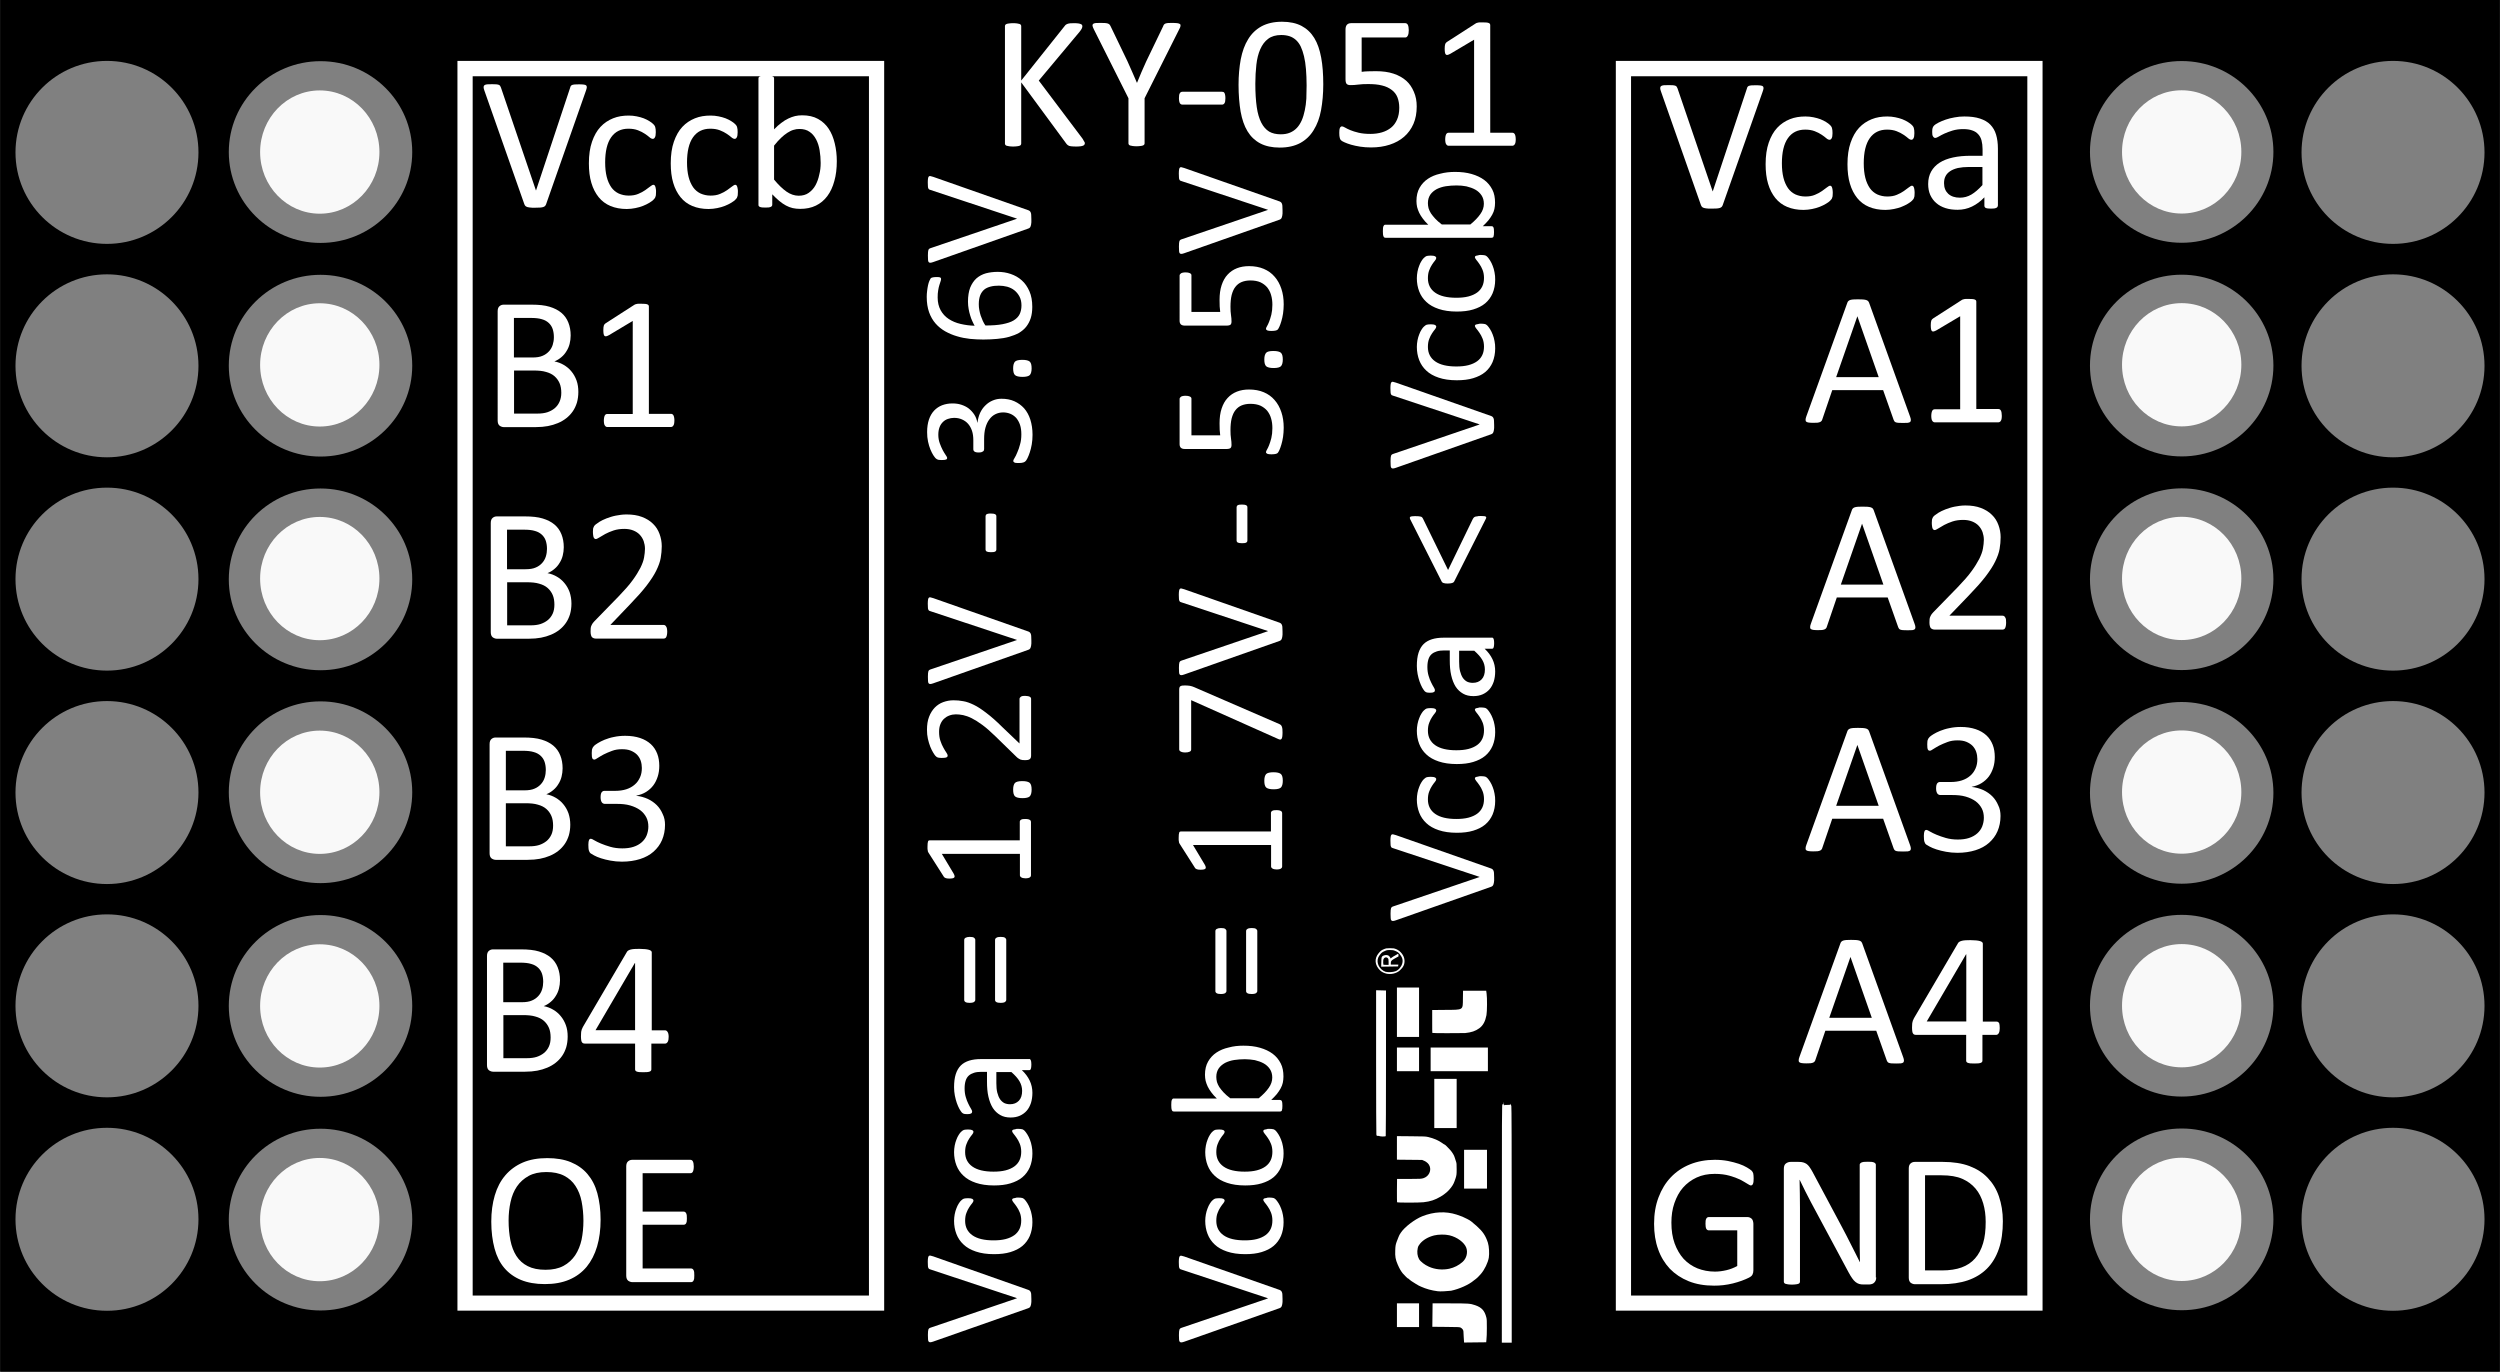 <?xml version="1.0" encoding="utf-8"?>
<!-- Generator: Adobe Illustrator 27.8.0, SVG Export Plug-In . SVG Version: 6.00 Build 0)  -->
<svg version="1.1"
	 id="svg8" xmlns:svg="http://www.w3.org/2000/svg" xmlns:rdf="http://www.w3.org/1999/02/22-rdf-syntax-ns#" xmlns:sodipodi="http://sodipodi.sourceforge.net/DTD/sodipodi-0.dtd" xmlns:dc="http://purl.org/dc/elements/1.1/" xmlns:inkscape="http://www.inkscape.org/namespaces/inkscape" xmlns:cc="http://creativecommons.org/ns#" inkscape:export-xdpi="93" inkscape:export-ydpi="93" inkscape:version="0.92.4 (5da689c313, 2019-01-14)"
	 xmlns="http://www.w3.org/2000/svg" xmlns:xlink="http://www.w3.org/1999/xlink" x="0px" y="0px" viewBox="0 0 1921 1054"
	 style="enable-background:new 0 0 1921 1054;" xml:space="preserve">
<rect x="0" y="0" width="1921" height="1054" fill="#333333" stroke="none"/>
<style type="text/css">
	.st0{fill-opacity:0;}
	.st1{fill:#808080;}
	.st2{fill:#F9F9F9;}
	.st3{fill:#FFFFFF;}
	.st4{enable-background:new    ;}
</style>
<sodipodi:namedview  bordercolor="#666666" borderopacity="1.0" id="base" inkscape:current-layer="layer1" inkscape:cx="1539.8405" inkscape:cy="419.57096" inkscape:document-units="mm" inkscape:pageopacity="0" inkscape:pageshadow="2" inkscape:snap-text-baseline="false" inkscape:window-height="1017" inkscape:window-maximized="1" inkscape:window-width="1920" inkscape:window-x="-8" inkscape:window-y="-8" inkscape:zoom="0.175" pagecolor="#323232" showgrid="false">
	</sodipodi:namedview>
<g id="layer1" transform="translate(0,153)" inkscape:groupmode="layer" inkscape:label="Ebene 1">
	<rect id="rect18" x="0.2" y="-153" width="1920.6" height="1054"/>
	<rect id="rect4530" x="145.4" y="626.6" class="st0" width="235.5" height="106.2"/>
	<rect id="rect4532" x="248.1" y="693.8" class="st0" width="290.4" height="97.4"/>
	<g id="flowRoot4556" transform="scale(0.265)">
	</g>
	<g id="flowRoot4564">
	</g>
	<g id="flowRoot4572" transform="scale(0.265)">
	</g>
	<g id="g4689" transform="matrix(5.73,0,0,6.072,-327.86,-868.903)">
		<ellipse id="path4649" class="st1" cx="100.2" cy="245.2" rx="12.3" ry="11.5"/>
		<ellipse id="path4651" class="st2" cx="100.1" cy="245.2" rx="8" ry="7.8"/>
	</g>
	<g id="g4689-4" transform="matrix(5.73,0,0,6.072,-327.86,-798.831)">
		<ellipse id="path4649-3" class="st1" cx="100.2" cy="260.7" rx="12.3" ry="11.5"/>
		<ellipse id="path4651-3" class="st2" cx="100.1" cy="260.7" rx="8" ry="7.8"/>
	</g>
	<g id="g4689-8" transform="matrix(5.73,0,0,6.072,-327.86,-938.974)">
		<ellipse id="path4649-1" class="st1" cx="100.2" cy="229.7" rx="12.3" ry="11.5"/>
		<ellipse id="path4651-0" class="st2" cx="100.1" cy="229.7" rx="8" ry="7.8"/>
	</g>
	<g id="g4689-2" transform="matrix(5.73,0,0,6.072,-327.86,-1009.046)">
		<ellipse id="path4649-4" class="st1" cx="100.2" cy="214.3" rx="12.3" ry="11.5"/>
		<ellipse id="path4651-5" class="st2" cx="100.1" cy="214.2" rx="8" ry="7.8"/>
	</g>
	<g id="g4689-3" transform="matrix(5.73,0,0,6.072,-327.86,-1079.118)">
		<ellipse id="path4649-0" class="st1" cx="100.2" cy="198.8" rx="12.3" ry="11.5"/>
		<ellipse id="path4651-59" class="st2" cx="100.1" cy="198.7" rx="8" ry="7.8"/>
	</g>
	<g id="g4689-9" transform="matrix(5.73,0,0,6.072,-327.86,-1149.16)">
		<ellipse id="path4649-6" class="st1" cx="100.2" cy="183.3" rx="12.3" ry="11.5"/>
		<ellipse id="path4651-7" class="st2" cx="100.1" cy="183.3" rx="8" ry="7.8"/>
	</g>
	<g id="g4689-6" transform="matrix(5.73,0,0,6.071,282.872,-868.819)">
		<ellipse id="path4649-2" class="st1" cx="243.2" cy="245.2" rx="12.3" ry="11.5"/>
		<ellipse id="path4651-8" class="st2" cx="243.2" cy="245.2" rx="8" ry="7.8"/>
	</g>
	<g id="g4689-4-8" transform="matrix(5.73,0,0,6.071,282.872,-798.752)">
		<ellipse id="path4649-3-5" class="st1" cx="243.2" cy="260.7" rx="12.3" ry="11.5"/>
		<ellipse id="path4651-3-6" class="st2" cx="243.2" cy="260.7" rx="8" ry="7.8"/>
	</g>
	<g id="g4689-8-2" transform="matrix(5.73,0,0,6.071,282.872,-938.886)">
		<ellipse id="path4649-1-4" class="st1" cx="243.2" cy="229.8" rx="12.3" ry="11.5"/>
		<ellipse id="path4651-0-4" class="st2" cx="243.2" cy="229.7" rx="8" ry="7.8"/>
	</g>
	<g id="g4689-2-6" transform="matrix(5.73,0,0,6.071,282.872,-1008.951)">
		<ellipse id="path4649-4-1" class="st1" cx="243.2" cy="214.3" rx="12.3" ry="11.5"/>
		<ellipse id="path4651-5-8" class="st2" cx="243.2" cy="214.2" rx="8" ry="7.8"/>
	</g>
	<g id="g4689-3-2" transform="matrix(5.73,0,0,6.071,282.872,-1079.019)">
		<ellipse id="path4649-0-7" class="st1" cx="243.2" cy="198.8" rx="12.3" ry="11.5"/>
		<ellipse id="path4651-59-5" class="st2" cx="243.2" cy="198.7" rx="8" ry="7.8"/>
	</g>
	<g id="g4689-9-4" transform="matrix(5.73,0,0,6.071,282.872,-1149.086)">
		<ellipse id="path4649-6-6" class="st1" cx="243.2" cy="183.3" rx="12.3" ry="11.5"/>
		<ellipse id="path4651-7-3" class="st2" cx="243.2" cy="183.3" rx="8" ry="7.8"/>
	</g>
	<circle id="path87" class="st1" cx="82.2" cy="783.9" r="70.3"/>
	<circle id="circle89" class="st1" cx="82.2" cy="619.9" r="70.3"/>
	<circle id="circle91" class="st1" cx="82.2" cy="456" r="70.3"/>
	<circle id="circle93" class="st1" cx="82.2" cy="292" r="70.3"/>
	<circle id="circle95" class="st1" cx="82.2" cy="128.1" r="70.3"/>
	<circle id="circle97" class="st1" cx="82.2" cy="-35.9" r="70.3"/>
	<circle id="circle99" class="st1" cx="1838.8" cy="783.9" r="70.3"/>
	<circle id="circle101" class="st1" cx="1838.8" cy="619.9" r="70.3"/>
	<circle id="circle103" class="st1" cx="1838.8" cy="456" r="70.3"/>
	<circle id="circle105" class="st1" cx="1838.8" cy="292" r="70.3"/>
	<circle id="circle107" class="st1" cx="1838.8" cy="128.1" r="70.3"/>
	<circle id="circle109" class="st1" cx="1838.8" cy="-35.9" r="70.3"/>
	<rect id="rect111" x="351.5" y="-106.2" class="st3" width="327.9" height="960.3"/>
	<rect id="rect113" x="363.2" y="-94.4" width="304.5" height="936.9"/>
	<rect id="rect124" x="1241.6" y="-106.2" class="st3" width="327.9" height="960.3"/>
	<rect id="rect126" x="1253.3" y="-94.4" width="304.5" height="936.9"/>
	<path id="path31-1" inkscape:connector-curvature="0" class="st3" d="M1124.7,874.1c-0.1-4.2-0.2-4.7-0.7-5.5
		c-0.3-0.5-1-1.1-1.5-1.4c-0.9-0.5-1.5-0.5-11.4-0.6l-10.5-0.1l0.1-9l0.1-9h13.1c14.5,0,15.8,0.1,19.6,1.4c5,1.7,7.3,4.2,8.6,9.4
		c0.4,1.4,0.4,3,0.4,8.2c0,3.6-0.1,7.5-0.3,8.7l-0.2,2.2l-8.5,0.1l-8.5,0.1L1124.7,874.1L1124.7,874.1z M1154,788.2
		c0-76.9,0.1-95.9,0.5-92.7l0.1,0.5l0.2-0.5c0.2-0.4,0.3-0.4,0.3,0.4c0,0.6,0.1,0.3,0.3-0.7l0.2-1.6l0.1,1.6c0,0.9,0.1,1.4,0.2,1.2
		c0.1-0.4,0.5-0.4,2.5-0.4c2.3,0,2.3,0,2.4-0.7c0.1-0.5,0.1-0.4,0.2,0.4c0,0.6,0.2,1,0.3,1c0.2,0,0.3,30.5,0.3,91v91h-3.8h-3.8
		L1154,788.2z M1073.4,857.6v-9.1l8.5,0l8.5,0v9.1v9.1l-8.5,0l-8.5,0V857.6z M1104.8,839.2c-4.8-0.6-9-1.8-12.8-3.5
		c-1.4-0.6-2.6-1.2-2.6-1.3c-0.1-0.1-0.8-0.5-1.7-1c-1.7-0.9-4.8-3.1-5.1-3.6c-0.1-0.2-0.3-0.3-0.5-0.3c-0.4,0-2.7-2.3-4.2-4
		c-1.5-1.9-2.4-3.4-3.9-6.8c-1.7-3.9-2.1-6.2-1.9-10.9c0.1-3.4,0.3-4.3,1-6.4c0.5-1.4,1.1-3,1.4-3.6c0.3-0.7,0.6-1.3,0.6-1.4
		c0-0.1,0.6-1.2,1.3-2.2c2.9-4.4,10.7-10.3,16.4-12.6c9-3.6,18.1-4,26.5-1.3c3.5,1.1,5.5,2,8,3.3c2.9,1.5,3,1.7,7.3,5.4
		c4.8,4.3,6.9,7.4,8.7,12.9c0.9,2.8,1.2,8.4,0.7,11.5c-0.7,3.9-3.2,9.1-6,12.4c-1.4,1.7-3.7,3.9-3.9,3.9c-0.1,0-0.8,0.6-1.6,1.2
		c-3.8,3.3-11.3,6.6-17.5,7.9C1112.6,839.1,1106.5,839.5,1104.8,839.2L1104.8,839.2z M1113.6,821.9c3.9-0.9,7.3-2.6,10.3-5.3
		c3-2.7,4.1-7.1,2.8-10.8c-1.5-4.1-7-8.2-13-9.6c-3.4-0.8-8.4-0.7-11.7,0.1c-4.7,1.2-8.4,3.4-10.8,6.3c-1.1,1.4-1.5,2-1.8,3.4
		c-0.7,3.1-0.3,6.2,1,8.5c1.1,1.9,4.3,4.4,7.5,5.8C1102.7,822.5,1108.4,823,1113.6,821.9L1113.6,821.9z M1073.5,770.8
		c-0.1-0.2-0.1-4.3-0.1-9.1l0.1-8.8l9.3,0c8.8,0,9.4-0.1,11-0.6c4-1.3,6.1-5.5,4.8-9.1c-0.7-1.9-2-3.1-4-4.1l-1.8-0.8l-9.7-0.1
		l-9.7-0.1v-9.1V720l10.9,0.1c10.2,0.1,11.1,0.1,13.2,0.6c4.2,1,7.9,2.6,10.8,4.7c0.7,0.5,1.4,1,1.6,1c0.4,0,2.7,2.3,4.5,4.3
		c1.5,1.7,3,4.2,3.3,5.4c0.1,0.4,0.5,1.6,0.9,2.8c0.7,1.9,0.7,2.4,0.7,6.5c0,4.1-0.1,4.6-0.8,6.9c-1.2,3.6-1.7,4.8-3.5,7.2
		c-2,2.7-4.7,5-7.9,6.9c-4.6,2.7-8,3.8-13.3,4.4C1090.3,771.2,1073.7,771.2,1073.5,770.8L1073.5,770.8z M1125,745.4v-14.9h8.8h8.8
		v14.9v14.9h-8.8h-8.8V745.4z M1060,720c0-0.1-0.5-0.2-1.1-0.2c-1.1,0-1.1,0-1.3-1.1c-0.1-0.6-0.2-25.8-0.2-56v-54.8l3.8,0.1
		l3.8,0.1v55.7c0,30.7-0.1,55.9-0.2,56.1c-0.1,0.3-0.6,0.4-2.5,0.4C1061,720.2,1060,720.1,1060,720L1060,720z M1102.1,694.9V676h8.6
		h8.6v18.9v18.9h-8.6h-8.6L1102.1,694.9z M1073.4,661v-9.1h8.5h8.5v9.1v9.1h-8.5h-8.5L1073.4,661z M1099.3,661v-9.1h22h22v9.1v9.1
		h-22h-22V661z M1073.4,624.8v-19h8.5h8.5v19v19h-8.5h-8.5V624.8z M1100.6,640.7c-0.1-0.1-0.1-4.1-0.1-8.9l0-8.7l10.1-0.1
		c14.2-0.1,13.4,0.4,13.5-8.9l0.1-5.8h8.9h8.9l0.3,2.2c0.5,3.3,0.4,13.7-0.1,16.5c-0.9,4.8-2.6,8-5.5,10.1c-3,2.2-6.1,3.2-10.9,3.7
		C1122.6,640.9,1100.8,641,1100.6,640.7L1100.6,640.7z M1065.1,595.1c-1.9-0.5-3.6-1.4-4.6-2.4c-4.2-4.1-4.6-9.1-1.2-13.2
		c1.6-1.9,2.2-2.4,4.2-3.2c1.5-0.6,2-0.7,4.6-0.7c2.6,0,3.1,0.1,4.7,0.7c3.4,1.4,6.1,4.9,6.4,8.3c0.3,3.2-0.8,5.6-3.6,8.1
		C1073.1,595,1068.7,596,1065.1,595.1L1065.1,595.1z M1072.3,593.3c2.3-0.8,4.5-3.4,5.2-6c0.7-2.7,0.1-4.7-2.4-7.7
		c-0.6-0.7-1.4-1.3-2.7-1.8c-1.7-0.7-2.2-0.8-4.3-0.8c-2.2,0-2.6,0.1-4.3,0.9c-1.6,0.7-2.1,1.1-3.1,2.3c-0.7,0.8-1.4,2-1.7,2.7
		c-1.6,4.1,1,9.1,5.6,10.8C1066.4,594.2,1070.2,594.1,1072.3,593.3L1072.3,593.3z M1061.4,586.5c0-1.8,0.1-3.6,0.3-4
		c0.6-1.5,3.9-2.2,5.4-1.1c0.4,0.3,0.9,0.9,1.1,1.3l0.3,0.8l1.1-0.8c0.6-0.5,1.8-1.2,2.6-1.6c0.8-0.4,1.6-0.9,1.7-1
		c0.4-0.5,0.7-0.1,0.7,0.8l0,1l-2.7,1.5c-2.8,1.6-3.2,2-3.2,3.7l0,1.1l2.9,0l2.9,0l-0.1,0.7l-0.1,0.7l-6.5,0.1l-6.5,0.1
		L1061.4,586.5z M1067,586.1c0-1.8-0.1-2.3-0.6-2.8c-1.2-1.3-3.1-0.6-3.5,1.4c-0.1,0.8-0.1,3.1,0.1,3.6c0,0,0.9,0.1,2,0.1l2,0
		L1067,586.1z"/>
	<g class="st4">
		<path class="st3" d="M419.6,4c-0.2,0.5-0.5,1-0.8,1.3c-0.3,0.3-0.8,0.6-1.4,0.8c-0.6,0.2-1.4,0.3-2.3,0.4
			c-0.9,0.1-2.1,0.1-3.5,0.1c-1.1,0-2,0-2.8,0c-0.8,0-1.5-0.1-2.1-0.2c-0.6-0.1-1.1-0.2-1.5-0.3c-0.4-0.1-0.8-0.3-1.1-0.5
			c-0.3-0.2-0.5-0.4-0.7-0.7c-0.2-0.3-0.3-0.6-0.5-1l-30.7-87.3c-0.4-1.1-0.6-1.9-0.6-2.6c0-0.7,0.2-1.1,0.6-1.5
			c0.4-0.3,1.1-0.6,2.1-0.7c1-0.1,2.3-0.1,3.9-0.1c1.4,0,2.4,0,3.2,0.1c0.8,0.1,1.4,0.2,1.9,0.4c0.4,0.2,0.8,0.4,1,0.8
			c0.2,0.3,0.4,0.7,0.6,1.2l26.9,79.1h0.1l26.2-78.9c0.1-0.5,0.3-1,0.5-1.3c0.2-0.3,0.5-0.6,1-0.8c0.5-0.2,1.2-0.3,2-0.4
			c0.9-0.1,2-0.1,3.5-0.1c1.5,0,2.7,0.1,3.6,0.2c0.9,0.1,1.5,0.4,1.8,0.7c0.3,0.3,0.4,0.8,0.4,1.5c-0.1,0.7-0.3,1.5-0.7,2.6L419.6,4
			z"/>
		<path class="st3" d="M504.1-5.6c0,0.8,0,1.5-0.1,2.1c0,0.6-0.1,1.1-0.3,1.5c-0.1,0.4-0.3,0.8-0.4,1.1c-0.2,0.3-0.6,0.8-1.2,1.4
			c-0.6,0.6-1.6,1.4-3.1,2.3c-1.5,0.9-3.1,1.7-4.9,2.4c-1.8,0.7-3.8,1.3-5.9,1.7c-2.1,0.4-4.3,0.7-6.6,0.7c-4.7,0-8.9-0.8-12.5-2.3
			c-3.6-1.5-6.7-3.8-9.1-6.8c-2.4-3-4.3-6.6-5.6-11c-1.3-4.3-1.9-9.3-1.9-15c0-6.4,0.8-12,2.4-16.6c1.6-4.6,3.7-8.4,6.5-11.4
			s6-5.1,9.7-6.6s7.7-2.1,12-2.1c2.1,0,4.1,0.2,6.1,0.6s3.8,0.9,5.4,1.5c1.6,0.6,3.1,1.4,4.4,2.2c1.3,0.8,2.2,1.5,2.8,2.1
			s1,1,1.2,1.4c0.2,0.3,0.4,0.7,0.5,1.2c0.1,0.5,0.2,1,0.3,1.6c0,0.6,0.1,1.3,0.1,2.2c0,1.9-0.2,3.2-0.7,4c-0.4,0.8-1,1.1-1.6,1.1
			c-0.7,0-1.6-0.4-2.5-1.2s-2.1-1.7-3.6-2.7c-1.5-1-3.2-1.9-5.3-2.7s-4.5-1.2-7.3-1.2c-5.8,0-10.2,2.2-13.3,6.6
			c-3.1,4.4-4.6,10.9-4.6,19.3c0,4.2,0.4,7.9,1.2,11.1c0.8,3.2,2,5.8,3.5,8c1.5,2.1,3.4,3.7,5.7,4.8c2.3,1,4.8,1.6,7.7,1.6
			c2.8,0,5.2-0.4,7.3-1.3c2.1-0.9,3.9-1.8,5.4-2.9s2.8-2,3.8-2.8c1-0.8,1.9-1.3,2.4-1.3c0.3,0,0.6,0.1,0.9,0.3
			c0.2,0.2,0.4,0.5,0.6,1c0.2,0.5,0.3,1,0.4,1.7C504.1-7.4,504.1-6.5,504.1-5.6z"/>
		<path class="st3" d="M567-5.6c0,0.8,0,1.5-0.1,2.1c0,0.6-0.1,1.1-0.3,1.5c-0.1,0.4-0.3,0.8-0.4,1.1c-0.2,0.3-0.6,0.8-1.2,1.4
			c-0.6,0.6-1.6,1.4-3.1,2.3c-1.5,0.9-3.1,1.7-4.9,2.4c-1.8,0.7-3.8,1.3-5.9,1.7c-2.1,0.4-4.3,0.7-6.6,0.7c-4.7,0-8.9-0.8-12.5-2.3
			c-3.6-1.5-6.7-3.8-9.1-6.8c-2.4-3-4.3-6.6-5.6-11c-1.3-4.3-1.9-9.3-1.9-15c0-6.4,0.8-12,2.4-16.6c1.6-4.6,3.7-8.4,6.5-11.4
			s6-5.1,9.7-6.6s7.7-2.1,12-2.1c2.1,0,4.1,0.2,6.1,0.6s3.8,0.9,5.4,1.5c1.6,0.6,3.1,1.4,4.4,2.2c1.3,0.8,2.2,1.5,2.8,2.1
			s1,1,1.2,1.4c0.2,0.3,0.4,0.7,0.5,1.2c0.1,0.5,0.2,1,0.3,1.6c0,0.6,0.1,1.3,0.1,2.2c0,1.9-0.2,3.2-0.7,4c-0.4,0.8-1,1.1-1.6,1.1
			c-0.7,0-1.6-0.4-2.5-1.2s-2.1-1.7-3.6-2.7c-1.5-1-3.2-1.9-5.3-2.7s-4.5-1.2-7.3-1.2c-5.8,0-10.2,2.2-13.3,6.6
			c-3.1,4.4-4.6,10.9-4.6,19.3c0,4.2,0.4,7.9,1.2,11.1c0.8,3.2,2,5.8,3.5,8c1.5,2.1,3.4,3.7,5.7,4.8c2.3,1,4.8,1.6,7.7,1.6
			c2.8,0,5.2-0.4,7.3-1.3c2.1-0.9,3.9-1.8,5.4-2.9s2.8-2,3.8-2.8c1-0.8,1.9-1.3,2.4-1.3c0.3,0,0.6,0.1,0.9,0.3
			c0.2,0.2,0.4,0.5,0.6,1c0.2,0.5,0.3,1,0.4,1.7C567-7.4,567-6.5,567-5.6z"/>
		<path class="st3" d="M643-29.2c0,5.7-0.6,10.8-1.9,15.3c-1.2,4.5-3,8.4-5.4,11.6s-5.3,5.6-8.8,7.3c-3.5,1.7-7.5,2.5-12,2.5
			c-2.1,0-4-0.2-5.8-0.6c-1.8-0.4-3.5-1.1-5.2-2c-1.7-0.9-3.4-2.1-5.1-3.5c-1.7-1.4-3.5-3.1-5.4-5.1v8c0,0.4-0.1,0.7-0.3,1
			c-0.2,0.3-0.5,0.5-0.9,0.7c-0.4,0.2-1,0.3-1.6,0.4s-1.5,0.1-2.5,0.1c-1,0-1.8,0-2.5-0.1c-0.7-0.1-1.2-0.2-1.7-0.4
			c-0.4-0.2-0.7-0.4-0.9-0.7s-0.2-0.6-0.2-1v-97c0-0.4,0.1-0.7,0.3-1c0.2-0.3,0.5-0.5,0.9-0.7c0.5-0.2,1.1-0.3,1.9-0.4
			s1.7-0.1,2.9-0.1c1.2,0,2.2,0,3,0.1c0.8,0.1,1.4,0.2,1.8,0.4s0.8,0.4,0.9,0.7c0.2,0.3,0.3,0.6,0.3,1v39.1c1.9-2,3.8-3.7,5.6-5
			c1.8-1.4,3.6-2.5,5.3-3.3c1.7-0.8,3.5-1.5,5.2-1.9c1.7-0.4,3.6-0.6,5.5-0.6c4.7,0,8.8,0.9,12.2,2.8c3.4,1.9,6.1,4.4,8.2,7.6
			c2.1,3.2,3.6,6.9,4.6,11.1C642.5-38.4,643-33.9,643-29.2z M630.6-27.8c0-3.3-0.3-6.6-0.8-9.7c-0.5-3.1-1.4-5.9-2.7-8.4
			c-1.3-2.4-2.9-4.4-5-5.8c-2.1-1.5-4.7-2.2-7.8-2.2c-1.6,0-3.1,0.2-4.6,0.7c-1.5,0.4-3,1.2-4.6,2.2c-1.6,1-3.2,2.3-4.9,3.9
			s-3.5,3.6-5.4,6v26.1c3.3,4,6.5,7.1,9.5,9.2c3,2.1,6.2,3.2,9.4,3.2c3,0,5.6-0.7,7.7-2.2s3.9-3.4,5.2-5.8c1.3-2.4,2.3-5.1,2.9-8.1
			C630.3-21.7,630.6-24.7,630.6-27.8z"/>
	</g>
	<g class="st4">
		<path class="st3" d="M444.4,148.2c0,3-0.4,5.7-1.1,8.2c-0.8,2.5-1.8,4.7-3.2,6.7c-1.4,2-3,3.7-4.9,5.2c-1.9,1.5-4.1,2.8-6.5,3.8
			s-5,1.8-7.7,2.3c-2.7,0.5-5.9,0.8-9.4,0.8h-24.5c-1.1,0-2.2-0.4-3.2-1.1c-1-0.8-1.5-2.1-1.5-4V86.2c0-1.9,0.5-3.2,1.5-4
			c1-0.8,2-1.1,3.2-1.1h21.4c5.6,0,10.2,0.5,13.8,1.6c3.6,1.1,6.6,2.6,9,4.6c2.4,2,4.2,4.5,5.4,7.5c1.2,3,1.8,6.3,1.8,10
			c0,2.2-0.3,4.4-0.8,6.4c-0.5,2-1.3,3.9-2.4,5.6c-1,1.7-2.3,3.3-3.9,4.6c-1.6,1.4-3.4,2.5-5.4,3.3c2.6,0.5,5,1.4,7.2,2.7
			c2.2,1.3,4.2,2.9,5.8,4.9c1.7,2,3,4.3,4,7C444,142.1,444.4,145,444.4,148.2z M425.6,106.1c0-2.3-0.3-4.3-0.9-6.2
			c-0.6-1.8-1.6-3.4-3-4.7c-1.4-1.3-3.1-2.3-5.3-2.9c-2.2-0.7-5-1-8.6-1h-12.9v30.4h14.2c3.2,0,5.8-0.4,7.8-1.3c2-0.8,3.6-2,4.9-3.4
			c1.3-1.4,2.3-3.1,2.9-5C425.3,110.1,425.6,108.2,425.6,106.1z M431.3,148.9c0-2.8-0.4-5.3-1.3-7.4c-0.9-2.1-2.2-3.9-3.9-5.4
			c-1.7-1.5-3.9-2.6-6.5-3.3c-2.6-0.8-5.8-1.1-9.7-1.1h-14.9v33.1H413c2.8,0,5.3-0.3,7.5-1c2.1-0.7,4-1.7,5.6-3c1.6-1.3,2.9-3,3.8-5
			S431.3,151.5,431.3,148.9z"/>
		<path class="st3" d="M518.2,170.2c0,0.9-0.1,1.7-0.2,2.3c-0.1,0.6-0.3,1.1-0.6,1.5c-0.2,0.4-0.5,0.7-0.8,0.8
			c-0.3,0.2-0.6,0.3-1,0.3h-49.1c-0.3,0-0.7-0.1-0.9-0.3c-0.3-0.2-0.6-0.4-0.8-0.8c-0.3-0.4-0.5-0.9-0.6-1.5
			c-0.1-0.6-0.2-1.4-0.2-2.3c0-0.9,0.1-1.6,0.2-2.3c0.1-0.6,0.3-1.1,0.5-1.6c0.2-0.4,0.5-0.7,0.8-0.9c0.3-0.2,0.7-0.3,1.1-0.3h19.6
			V93.6L468,104.5c-0.9,0.5-1.7,0.8-2.2,0.9c-0.6,0.1-1,0-1.3-0.3c-0.3-0.3-0.6-0.8-0.7-1.6c-0.1-0.7-0.2-1.6-0.2-2.8
			c0-0.8,0-1.5,0.1-2.1c0.1-0.6,0.2-1.1,0.3-1.5c0.1-0.4,0.4-0.7,0.6-1c0.3-0.3,0.6-0.6,1.1-0.9l21.6-13.9c0.2-0.1,0.4-0.3,0.7-0.4
			c0.3-0.1,0.7-0.2,1.1-0.3c0.4-0.1,0.9-0.2,1.5-0.2s1.3,0,2.2,0c1.2,0,2.1,0,2.9,0.1c0.8,0.1,1.4,0.2,1.8,0.4
			c0.4,0.2,0.7,0.4,0.9,0.7c0.1,0.3,0.2,0.5,0.2,0.8v82.6h17c0.4,0,0.8,0.1,1.1,0.3c0.3,0.2,0.6,0.5,0.8,0.9
			c0.2,0.4,0.4,0.9,0.5,1.6C518.2,168.6,518.2,169.3,518.2,170.2z"/>
	</g>
	<g class="st4">
		<path class="st3" d="M439.1,310.8c0,3-0.4,5.7-1.1,8.2c-0.8,2.5-1.8,4.7-3.2,6.7c-1.4,2-3,3.7-4.9,5.2c-1.9,1.5-4.1,2.8-6.5,3.8
			s-5,1.8-7.7,2.3c-2.7,0.5-5.9,0.8-9.4,0.8h-24.5c-1.1,0-2.2-0.4-3.2-1.1c-1-0.8-1.5-2.1-1.5-4v-83.8c0-1.9,0.5-3.2,1.5-4
			c1-0.8,2-1.1,3.2-1.1h21.4c5.6,0,10.2,0.5,13.8,1.6c3.6,1.1,6.6,2.6,9,4.6c2.4,2,4.2,4.5,5.4,7.5c1.2,3,1.8,6.3,1.8,10
			c0,2.2-0.3,4.4-0.8,6.4c-0.5,2-1.3,3.9-2.4,5.6c-1,1.7-2.3,3.3-3.9,4.6c-1.6,1.4-3.4,2.5-5.4,3.3c2.6,0.5,5,1.4,7.2,2.7
			c2.2,1.3,4.2,2.9,5.8,4.9c1.7,2,3,4.3,4,7C438.6,304.7,439.1,307.7,439.1,310.8z M420.3,268.8c0-2.3-0.3-4.3-0.9-6.2
			c-0.6-1.8-1.6-3.4-3-4.7c-1.4-1.3-3.1-2.3-5.3-2.9c-2.2-0.7-5-1-8.6-1h-12.9v30.4h14.2c3.2,0,5.8-0.4,7.8-1.3c2-0.8,3.6-2,4.9-3.4
			c1.3-1.4,2.3-3.1,2.9-5C420,272.8,420.3,270.8,420.3,268.8z M426,311.6c0-2.8-0.4-5.3-1.3-7.4c-0.9-2.1-2.2-3.9-3.9-5.4
			c-1.7-1.5-3.9-2.6-6.5-3.3c-2.6-0.8-5.8-1.1-9.7-1.1h-14.9v33.1h18.1c2.8,0,5.3-0.3,7.5-1c2.1-0.7,4-1.7,5.6-3
			c1.6-1.3,2.9-3,3.8-5S426,314.2,426,311.6z"/>
		<path class="st3" d="M512.7,332.4c0,0.9-0.1,1.6-0.2,2.3c-0.1,0.7-0.3,1.2-0.5,1.7c-0.2,0.5-0.5,0.8-0.9,1s-0.8,0.3-1.2,0.3H458
			c-0.7,0-1.3-0.1-1.8-0.3c-0.5-0.2-0.9-0.4-1.3-0.8s-0.6-0.9-0.8-1.7c-0.2-0.7-0.3-1.6-0.3-2.7c0-1,0-1.8,0.1-2.5
			c0.1-0.7,0.2-1.4,0.5-1.9c0.2-0.6,0.6-1.1,0.9-1.7c0.4-0.6,0.9-1.1,1.5-1.8l18.8-19.3c4.3-4.5,7.8-8.4,10.4-12
			c2.6-3.5,4.6-6.8,6.1-9.7c1.4-2.9,2.4-5.5,2.8-7.9s0.7-4.6,0.7-6.7c0-2.1-0.4-4.1-1-5.9c-0.7-1.9-1.7-3.5-3-4.9
			c-1.3-1.4-3-2.5-5-3.3c-2-0.8-4.3-1.2-6.9-1.2c-3,0-5.8,0.4-8.2,1.2c-2.4,0.8-4.5,1.7-6.4,2.7c-1.8,1-3.3,1.9-4.6,2.7
			s-2.1,1.2-2.7,1.2c-0.3,0-0.7-0.1-0.9-0.3s-0.5-0.5-0.7-0.9s-0.3-1-0.4-1.7s-0.2-1.6-0.2-2.6c0-0.7,0-1.4,0.1-1.9
			c0-0.5,0.1-1,0.3-1.4c0.1-0.4,0.3-0.8,0.5-1.1c0.2-0.3,0.6-0.8,1.2-1.3c0.6-0.5,1.6-1.2,3-2.1c1.4-0.9,3.2-1.7,5.4-2.6
			c2.2-0.8,4.5-1.6,7.1-2.1s5.3-0.9,8.2-0.9c4.6,0,8.5,0.6,11.9,1.9c3.4,1.3,6.2,3,8.5,5.3c2.3,2.2,3.9,4.8,5,7.8
			c1.1,3,1.7,6.1,1.7,9.4c0,3-0.3,6-0.8,9c-0.5,3-1.7,6.2-3.4,9.7c-1.7,3.5-4.2,7.3-7.4,11.5c-3.2,4.2-7.6,9.1-12.9,14.6L469,327.2
			h40.9c0.4,0,0.8,0.1,1.1,0.3s0.7,0.5,0.9,1c0.3,0.4,0.5,1,0.6,1.6C512.6,330.8,512.7,331.5,512.7,332.4z"/>
	</g>
	<g class="st4">
		<path class="st3" d="M438.2,480.7c0,3-0.4,5.7-1.1,8.2c-0.8,2.5-1.8,4.7-3.2,6.7c-1.4,2-3,3.7-4.9,5.2c-1.9,1.5-4.1,2.8-6.5,3.8
			s-5,1.8-7.7,2.3c-2.7,0.5-5.9,0.8-9.4,0.8h-24.5c-1.1,0-2.2-0.4-3.2-1.1c-1-0.8-1.5-2.1-1.5-4v-83.8c0-1.9,0.5-3.2,1.5-4
			c1-0.8,2-1.1,3.2-1.1h21.4c5.6,0,10.2,0.5,13.8,1.6c3.6,1.1,6.6,2.6,9,4.6c2.4,2,4.2,4.5,5.4,7.5c1.2,3,1.8,6.3,1.8,10
			c0,2.2-0.3,4.4-0.8,6.4c-0.5,2-1.3,3.9-2.4,5.6c-1,1.7-2.3,3.3-3.9,4.6c-1.6,1.4-3.4,2.5-5.4,3.3c2.6,0.5,5,1.4,7.2,2.7
			c2.2,1.3,4.2,2.9,5.8,4.9c1.7,2,3,4.3,4,7C437.7,474.6,438.2,477.5,438.2,480.7z M419.4,438.7c0-2.3-0.3-4.3-0.9-6.2
			c-0.6-1.8-1.6-3.4-3-4.7c-1.4-1.3-3.1-2.3-5.3-2.9c-2.2-0.7-5-1-8.6-1h-12.9v30.4h14.2c3.2,0,5.8-0.4,7.8-1.3c2-0.8,3.6-2,4.9-3.4
			c1.3-1.4,2.3-3.1,2.9-5C419.1,442.7,419.4,440.7,419.4,438.7z M425,481.4c0-2.8-0.4-5.3-1.3-7.4c-0.9-2.1-2.2-3.9-3.9-5.4
			c-1.7-1.5-3.9-2.6-6.5-3.3c-2.6-0.8-5.8-1.1-9.7-1.1h-14.9v33.1h18.1c2.8,0,5.3-0.3,7.5-1c2.1-0.7,4-1.7,5.6-3
			c1.6-1.3,2.9-3,3.8-5S425,484.1,425,481.4z"/>
		<path class="st3" d="M511,480.8c0,4.3-0.8,8.2-2.3,11.7c-1.5,3.5-3.7,6.4-6.5,8.9c-2.8,2.5-6.3,4.4-10.4,5.7
			c-4.1,1.3-8.8,2-13.9,2c-3.1,0-6.1-0.3-8.8-0.8c-2.7-0.5-5.2-1.1-7.3-1.8c-2.1-0.7-3.9-1.4-5.3-2.2c-1.4-0.8-2.3-1.3-2.7-1.6
			c-0.4-0.3-0.6-0.7-0.8-1s-0.4-0.8-0.5-1.2c-0.1-0.5-0.3-1.1-0.3-1.8c-0.1-0.7-0.1-1.6-0.1-2.6c0-1.7,0.2-3,0.5-3.6
			c0.3-0.7,0.8-1,1.5-1c0.4,0,1.3,0.4,2.6,1.2c1.3,0.8,3,1.6,5.1,2.5c2.1,0.9,4.5,1.7,7.2,2.5c2.8,0.8,5.8,1.2,9.2,1.2
			c3.3,0,6.2-0.4,8.6-1.2c2.5-0.8,4.6-2,6.3-3.5c1.7-1.5,3-3.3,3.8-5.3c0.8-2.1,1.3-4.3,1.3-6.7c0-2.7-0.5-5.1-1.6-7.2
			c-1.1-2.1-2.7-4-4.7-5.5c-2.1-1.5-4.6-2.7-7.7-3.6s-6.5-1.2-10.3-1.2h-9.2c-0.4,0-0.8-0.1-1.2-0.3c-0.4-0.2-0.7-0.4-1-0.8
			c-0.3-0.4-0.5-0.9-0.7-1.5c-0.2-0.6-0.3-1.5-0.3-2.5c0-0.9,0.1-1.7,0.2-2.3c0.1-0.6,0.4-1.1,0.6-1.5c0.3-0.4,0.6-0.6,0.9-0.8
			c0.3-0.2,0.7-0.3,1.2-0.3h8.2c3.2,0,6.1-0.4,8.6-1.2s4.7-2,6.5-3.6c1.8-1.5,3.1-3.4,4.1-5.6s1.4-4.6,1.4-7.2
			c0-1.9-0.3-3.8-0.9-5.6c-0.6-1.8-1.6-3.3-2.8-4.6c-1.3-1.3-2.9-2.3-4.8-3.1c-2-0.8-4.2-1.1-6.8-1.1c-2.8,0-5.4,0.4-7.7,1.3
			c-2.3,0.8-4.4,1.8-6.3,2.7c-1.8,1-3.4,1.9-4.6,2.7c-1.2,0.8-2.1,1.3-2.5,1.3c-0.3,0-0.6-0.1-0.9-0.2c-0.3-0.1-0.5-0.4-0.7-0.7
			c-0.2-0.4-0.3-0.9-0.4-1.5c-0.1-0.7-0.1-1.5-0.1-2.6c0-0.7,0-1.4,0.1-1.9c0-0.6,0.1-1,0.3-1.5c0.1-0.4,0.3-0.8,0.5-1.1
			c0.2-0.3,0.5-0.7,1-1.2c0.5-0.5,1.4-1.1,2.8-2c1.4-0.9,3.1-1.7,5.2-2.6c2.1-0.8,4.4-1.6,7.1-2.1c2.7-0.6,5.6-0.9,8.7-0.9
			c4.4,0,8.2,0.6,11.5,1.7c3.3,1.1,6,2.7,8.2,4.7c2.2,2,3.8,4.5,4.9,7.3c1.1,2.8,1.6,6,1.6,9.4c0,3-0.4,5.7-1.2,8.2
			s-1.9,4.8-3.4,6.8c-1.5,2-3.3,3.6-5.5,5s-4.7,2.3-7.6,2.9v0.1c3.2,0.3,6.2,1.2,8.9,2.4c2.7,1.3,5,2.9,6.9,4.8
			c1.9,1.9,3.4,4.2,4.5,6.8C510.5,475.1,511,477.8,511,480.8z"/>
	</g>
	<g class="st4">
		<path class="st3" d="M436.2,643.5c0,3-0.4,5.7-1.1,8.2c-0.8,2.5-1.8,4.7-3.2,6.7c-1.4,2-3,3.7-4.9,5.2c-1.9,1.5-4.1,2.8-6.5,3.8
			s-5,1.8-7.7,2.3c-2.7,0.5-5.9,0.8-9.4,0.8h-24.5c-1.1,0-2.2-0.4-3.2-1.1c-1-0.8-1.5-2.1-1.5-4v-83.8c0-1.9,0.5-3.2,1.5-4
			c1-0.8,2-1.1,3.2-1.1h21.4c5.6,0,10.2,0.5,13.8,1.6c3.6,1.1,6.6,2.6,9,4.6c2.4,2,4.2,4.5,5.4,7.5c1.2,3,1.8,6.3,1.8,10
			c0,2.2-0.3,4.4-0.8,6.4c-0.5,2-1.3,3.9-2.4,5.6c-1,1.7-2.3,3.3-3.9,4.6c-1.6,1.4-3.4,2.5-5.4,3.3c2.6,0.5,5,1.4,7.2,2.7
			c2.2,1.3,4.2,2.9,5.8,4.9c1.7,2,3,4.3,4,7C435.8,637.4,436.2,640.3,436.2,643.5z M417.4,601.5c0-2.3-0.3-4.3-0.9-6.2
			c-0.6-1.8-1.6-3.4-3-4.7c-1.4-1.3-3.1-2.3-5.3-2.9c-2.2-0.7-5-1-8.6-1h-12.9v30.4h14.2c3.2,0,5.8-0.4,7.8-1.3c2-0.8,3.6-2,4.9-3.4
			c1.3-1.4,2.3-3.1,2.9-5C417.1,605.5,417.4,603.5,417.4,601.5z M423.1,644.2c0-2.8-0.4-5.3-1.3-7.4c-0.9-2.1-2.2-3.9-3.9-5.4
			c-1.7-1.5-3.9-2.6-6.5-3.3c-2.6-0.8-5.8-1.1-9.7-1.1h-14.9v33.1h18.1c2.8,0,5.3-0.3,7.5-1c2.1-0.7,4-1.7,5.6-3
			c1.6-1.3,2.9-3,3.8-5S423.1,646.9,423.1,644.2z"/>
		<path class="st3" d="M513.8,643.7c0,1.6-0.2,2.9-0.7,3.8c-0.5,0.9-1.2,1.4-2,1.4h-10.6v19.8c0,0.4-0.1,0.7-0.3,1
			c-0.2,0.3-0.5,0.5-1,0.7c-0.5,0.2-1.1,0.3-1.9,0.4s-1.8,0.1-3.1,0.1c-1.2,0-2.2,0-3-0.1s-1.4-0.2-1.9-0.4c-0.5-0.2-0.8-0.4-1-0.7
			c-0.2-0.3-0.3-0.6-0.3-1v-19.8h-38.4c-0.6,0-1.1-0.1-1.4-0.2c-0.4-0.1-0.7-0.4-1-0.8c-0.3-0.4-0.5-0.9-0.6-1.7s-0.2-1.7-0.2-2.8
			c0-0.9,0-1.7,0.1-2.5c0-0.7,0.1-1.4,0.3-2c0.1-0.6,0.3-1.2,0.6-1.7c0.2-0.6,0.5-1.1,0.9-1.8l33.5-57.1c0.2-0.4,0.6-0.7,1.1-1
			c0.5-0.3,1.1-0.5,1.8-0.7c0.7-0.2,1.7-0.3,2.7-0.4c1.1-0.1,2.4-0.1,3.9-0.1c1.6,0,3,0.1,4.3,0.2c1.2,0.1,2.2,0.3,2.9,0.5
			c0.7,0.2,1.3,0.4,1.7,0.8c0.4,0.3,0.6,0.7,0.6,1.1v60H511c0.8,0,1.5,0.4,2,1.3C513.5,640.7,513.8,642,513.8,643.7z M487.9,587
			h-0.1l-30.2,51.6h30.4V587z"/>
	</g>
	<g class="st4">
		<path class="st3" d="M461.5,784.2c0,7.6-0.9,14.5-2.7,20.6c-1.8,6.1-4.5,11.3-8,15.6c-3.6,4.3-8,7.6-13.4,9.9
			c-5.4,2.3-11.6,3.4-18.8,3.4c-7.1,0-13.2-1.1-18.3-3.2s-9.4-5.2-12.8-9.2s-5.9-9-7.5-15c-1.6-6-2.5-12.8-2.5-20.6
			c0-7.4,0.9-14.1,2.7-20.2c1.8-6.1,4.5-11.2,8.1-15.4c3.6-4.2,8.1-7.5,13.4-9.8c5.4-2.3,11.6-3.4,18.8-3.4c6.9,0,13,1,18.1,3.1
			c5.1,2.1,9.4,5.1,12.8,9.1s6,8.9,7.6,14.8C460.6,769.9,461.5,776.6,461.5,784.2z M448.3,785.1c0-5.3-0.5-10.3-1.4-14.9
			c-0.9-4.6-2.5-8.5-4.7-11.9s-5.1-6-8.8-7.9c-3.7-1.9-8.2-2.8-13.6-2.8c-5.4,0-10,1-13.6,3s-6.7,4.7-9,8.1
			c-2.3,3.4-3.9,7.3-4.9,11.9c-1,4.5-1.5,9.3-1.5,14.3c0,5.5,0.5,10.6,1.4,15.2c0.9,4.6,2.5,8.7,4.6,12c2.2,3.4,5.1,6,8.7,7.8
			c3.7,1.9,8.2,2.8,13.7,2.8c5.5,0,10.1-1,13.8-3s6.7-4.8,9-8.2c2.3-3.5,3.9-7.5,4.9-12C447.8,795,448.3,790.2,448.3,785.1z"/>
		<path class="st3" d="M533.5,827.1c0,0.9,0,1.6-0.1,2.3c-0.1,0.7-0.3,1.2-0.5,1.6c-0.2,0.4-0.5,0.8-0.8,0.9
			c-0.3,0.2-0.7,0.3-1.1,0.3h-45.1c-1.1,0-2.2-0.4-3.2-1.1c-1-0.8-1.5-2.1-1.5-4v-83.8c0-1.9,0.5-3.2,1.5-4c1-0.8,2-1.1,3.2-1.1
			h44.6c0.4,0,0.7,0.1,1.1,0.3c0.3,0.2,0.6,0.5,0.8,0.9c0.2,0.4,0.4,1,0.5,1.6c0.1,0.7,0.2,1.5,0.2,2.4c0,0.9-0.1,1.6-0.2,2.3
			c-0.1,0.7-0.3,1.2-0.5,1.6c-0.2,0.4-0.4,0.7-0.8,0.9c-0.3,0.2-0.7,0.3-1.1,0.3h-36.7v29.5h31.5c0.4,0,0.7,0.1,1.1,0.3
			c0.3,0.2,0.6,0.5,0.8,0.9c0.2,0.4,0.4,0.9,0.5,1.6c0.1,0.7,0.1,1.5,0.1,2.4c0,0.9,0,1.6-0.1,2.3c-0.1,0.6-0.3,1.1-0.5,1.5
			c-0.2,0.4-0.5,0.7-0.8,0.8c-0.3,0.2-0.7,0.3-1.1,0.3h-31.5v33.6H531c0.4,0,0.7,0.1,1.1,0.3c0.3,0.2,0.6,0.5,0.8,0.9
			c0.2,0.4,0.4,0.9,0.5,1.6C533.5,825.4,533.5,826.2,533.5,827.1z"/>
	</g>
	<g class="st4">
		<path class="st3" d="M1323.7,4.7c-0.2,0.5-0.5,1-0.8,1.3c-0.3,0.3-0.8,0.6-1.4,0.8c-0.6,0.2-1.4,0.3-2.3,0.4
			c-0.9,0.1-2.1,0.1-3.5,0.1c-1.1,0-2,0-2.8,0c-0.8,0-1.5-0.1-2.1-0.2c-0.6-0.1-1.1-0.2-1.5-0.3c-0.4-0.1-0.8-0.3-1.1-0.5
			c-0.3-0.2-0.5-0.4-0.7-0.7c-0.2-0.3-0.3-0.6-0.5-1l-30.7-87.3c-0.4-1.1-0.6-1.9-0.6-2.6c0-0.7,0.2-1.1,0.6-1.5
			c0.4-0.3,1.1-0.6,2.1-0.7c1-0.1,2.3-0.1,3.9-0.1c1.4,0,2.4,0,3.2,0.1c0.8,0.1,1.4,0.2,1.9,0.4c0.4,0.2,0.8,0.4,1,0.8
			c0.2,0.3,0.4,0.7,0.6,1.2L1316-6h0.1l26.2-78.9c0.1-0.5,0.3-1,0.5-1.3c0.2-0.3,0.5-0.6,1-0.8c0.5-0.2,1.2-0.3,2-0.4
			c0.9-0.1,2-0.1,3.5-0.1c1.5,0,2.7,0.1,3.6,0.2c0.9,0.1,1.5,0.4,1.8,0.7c0.3,0.3,0.4,0.8,0.4,1.5c-0.1,0.7-0.3,1.5-0.7,2.6
			L1323.7,4.7z"/>
		<path class="st3" d="M1408.3-4.9c0,0.8,0,1.5-0.1,2.1c0,0.6-0.1,1.1-0.3,1.5c-0.1,0.4-0.3,0.8-0.4,1.1c-0.2,0.3-0.6,0.8-1.2,1.4
			c-0.6,0.6-1.6,1.4-3.1,2.3c-1.5,0.9-3.1,1.7-4.9,2.4c-1.8,0.7-3.8,1.3-5.9,1.7c-2.1,0.4-4.3,0.7-6.6,0.7c-4.7,0-8.9-0.8-12.5-2.3
			c-3.6-1.5-6.7-3.8-9.1-6.8c-2.4-3-4.3-6.6-5.6-11c-1.3-4.3-1.9-9.3-1.9-15c0-6.4,0.8-12,2.4-16.6c1.6-4.6,3.7-8.4,6.5-11.4
			s6-5.1,9.7-6.6s7.7-2.1,12-2.1c2.1,0,4.1,0.2,6.1,0.6s3.8,0.9,5.4,1.5c1.6,0.6,3.1,1.4,4.4,2.2c1.3,0.8,2.2,1.5,2.8,2.1
			s1,1,1.2,1.4c0.2,0.3,0.4,0.7,0.5,1.2c0.1,0.5,0.2,1,0.3,1.6c0,0.6,0.1,1.3,0.1,2.2c0,1.9-0.2,3.2-0.7,4c-0.4,0.8-1,1.1-1.6,1.1
			c-0.7,0-1.6-0.4-2.5-1.2s-2.1-1.7-3.6-2.7c-1.5-1-3.2-1.9-5.3-2.7s-4.5-1.2-7.3-1.2c-5.8,0-10.2,2.2-13.3,6.6
			c-3.1,4.4-4.6,10.9-4.6,19.3c0,4.2,0.4,7.9,1.2,11.1c0.8,3.2,2,5.8,3.5,8c1.5,2.1,3.4,3.7,5.7,4.8c2.3,1,4.8,1.6,7.7,1.6
			c2.8,0,5.2-0.4,7.3-1.3c2.1-0.9,3.9-1.8,5.4-2.9s2.8-2,3.8-2.8c1-0.8,1.9-1.3,2.4-1.3c0.3,0,0.6,0.1,0.9,0.3
			c0.2,0.2,0.4,0.5,0.6,1c0.2,0.5,0.3,1,0.4,1.7C1408.2-6.7,1408.3-5.9,1408.3-4.9z"/>
		<path class="st3" d="M1471.2-4.9c0,0.8,0,1.5-0.1,2.1c0,0.6-0.1,1.1-0.3,1.5c-0.1,0.4-0.3,0.8-0.4,1.1c-0.2,0.3-0.6,0.8-1.2,1.4
			c-0.6,0.6-1.6,1.4-3.1,2.3c-1.5,0.9-3.1,1.7-4.9,2.4c-1.8,0.7-3.8,1.3-5.9,1.7c-2.1,0.4-4.3,0.7-6.6,0.7c-4.7,0-8.9-0.8-12.5-2.3
			c-3.6-1.5-6.7-3.8-9.1-6.8c-2.4-3-4.3-6.6-5.6-11c-1.3-4.3-1.9-9.3-1.9-15c0-6.4,0.8-12,2.4-16.6c1.6-4.6,3.7-8.4,6.5-11.4
			s6-5.1,9.7-6.6s7.7-2.1,12-2.1c2.1,0,4.1,0.2,6.1,0.6s3.8,0.9,5.4,1.5c1.6,0.6,3.1,1.4,4.4,2.2c1.3,0.8,2.2,1.5,2.8,2.1
			s1,1,1.2,1.4c0.2,0.3,0.4,0.7,0.5,1.2c0.1,0.5,0.2,1,0.3,1.6c0,0.6,0.1,1.3,0.1,2.2c0,1.9-0.2,3.2-0.7,4c-0.4,0.8-1,1.1-1.6,1.1
			c-0.7,0-1.6-0.4-2.5-1.2s-2.1-1.7-3.6-2.7c-1.5-1-3.2-1.9-5.3-2.7s-4.5-1.2-7.3-1.2c-5.8,0-10.2,2.2-13.3,6.6
			c-3.1,4.4-4.6,10.9-4.6,19.3c0,4.2,0.4,7.9,1.2,11.1c0.8,3.2,2,5.8,3.5,8c1.5,2.1,3.4,3.7,5.7,4.8c2.3,1,4.8,1.6,7.7,1.6
			c2.8,0,5.2-0.4,7.3-1.3c2.1-0.9,3.9-1.8,5.4-2.9s2.8-2,3.8-2.8c1-0.8,1.9-1.3,2.4-1.3c0.3,0,0.6,0.1,0.9,0.3
			c0.2,0.2,0.4,0.5,0.6,1c0.2,0.5,0.3,1,0.4,1.7C1471.1-6.7,1471.2-5.9,1471.2-4.9z"/>
		<path class="st3" d="M1535.1,5.1c0,0.6-0.2,1-0.6,1.3c-0.4,0.3-0.9,0.5-1.6,0.7c-0.7,0.1-1.7,0.2-3,0.2c-1.3,0-2.3-0.1-3-0.2
			c-0.8-0.1-1.3-0.4-1.6-0.7c-0.3-0.3-0.5-0.7-0.5-1.3v-6.5c-2.9,3.1-6,5.4-9.5,7.1c-3.5,1.7-7.2,2.5-11.1,2.5
			c-3.4,0-6.5-0.4-9.3-1.3c-2.8-0.9-5.2-2.2-7.1-3.9c-2-1.7-3.5-3.8-4.6-6.2c-1.1-2.5-1.6-5.3-1.6-8.4c0-3.7,0.8-6.9,2.3-9.6
			c1.5-2.7,3.7-5,6.5-6.8s6.2-3.1,10.3-4c4.1-0.9,8.6-1.3,13.7-1.3h9v-5.1c0-2.5-0.3-4.7-0.8-6.7c-0.5-1.9-1.4-3.5-2.6-4.8
			c-1.2-1.3-2.7-2.3-4.6-2.9c-1.9-0.7-4.2-1-7-1c-3,0-5.6,0.4-8,1.1c-2.3,0.7-4.4,1.5-6.2,2.3c-1.8,0.8-3.2,1.6-4.4,2.3
			c-1.2,0.7-2.1,1.1-2.7,1.1c-0.4,0-0.7-0.1-1-0.3c-0.3-0.2-0.5-0.5-0.8-0.9s-0.4-0.9-0.5-1.5c-0.1-0.6-0.1-1.3-0.1-2
			c0-1.2,0.1-2.2,0.3-2.9c0.2-0.7,0.6-1.4,1.2-2s1.8-1.4,3.4-2.2c1.6-0.8,3.4-1.6,5.5-2.3c2.1-0.7,4.4-1.3,6.8-1.7
			c2.5-0.5,5-0.7,7.5-0.7c4.7,0,8.7,0.5,12,1.6c3.3,1.1,6,2.6,8,4.7c2,2.1,3.5,4.6,4.4,7.7c0.9,3,1.4,6.6,1.4,10.7V5.1z
			 M1523.2-24.7h-10.2c-3.3,0-6.1,0.3-8.6,0.8c-2.4,0.6-4.4,1.4-6,2.5c-1.6,1.1-2.8,2.4-3.5,3.9c-0.8,1.5-1.1,3.3-1.1,5.3
			c0,3.4,1.1,6.1,3.2,8.1c2.2,2,5.2,3,9,3c3.1,0,6.1-0.8,8.8-2.4c2.7-1.6,5.5-4,8.5-7.3V-24.7z"/>
	</g>
	<g class="st4">
		<path class="st3" d="M1467.7,167.1c0.4,1.1,0.6,1.9,0.6,2.6c0,0.7-0.2,1.2-0.5,1.5c-0.4,0.3-1,0.6-1.9,0.7
			c-0.9,0.1-2.1,0.1-3.6,0.1c-1.5,0-2.7,0-3.6-0.1c-0.9-0.1-1.6-0.2-2-0.4s-0.8-0.4-1-0.7c-0.2-0.3-0.4-0.7-0.6-1.1l-8.1-22.9h-39.1
			l-7.7,22.6c-0.1,0.4-0.3,0.8-0.6,1.1c-0.2,0.3-0.6,0.6-1.1,0.8c-0.5,0.2-1.1,0.4-2,0.5c-0.8,0.1-1.9,0.1-3.3,0.1
			c-1.4,0-2.6-0.1-3.4-0.2c-0.9-0.1-1.5-0.4-1.9-0.7c-0.4-0.3-0.5-0.8-0.5-1.5c0-0.7,0.2-1.5,0.6-2.6l31.5-87.3
			c0.2-0.5,0.4-1,0.8-1.3c0.3-0.3,0.8-0.6,1.4-0.8c0.6-0.2,1.4-0.3,2.3-0.4c0.9-0.1,2.1-0.1,3.6-0.1c1.5,0,2.8,0,3.8,0.1
			c1,0.1,1.8,0.2,2.5,0.4c0.6,0.2,1.1,0.5,1.5,0.8c0.3,0.4,0.6,0.8,0.8,1.3L1467.7,167.1z M1427.2,90L1427.2,90l-16.3,46.8h32.7
			L1427.2,90z"/>
		<path class="st3" d="M1538.2,166.6c0,0.9-0.1,1.7-0.2,2.3c-0.1,0.6-0.3,1.1-0.6,1.5c-0.2,0.4-0.5,0.7-0.8,0.8
			c-0.3,0.2-0.6,0.3-1,0.3h-49.1c-0.3,0-0.7-0.1-0.9-0.3c-0.3-0.2-0.6-0.4-0.8-0.8c-0.3-0.4-0.5-0.9-0.6-1.5
			c-0.1-0.6-0.2-1.4-0.2-2.3c0-0.9,0.1-1.6,0.2-2.3c0.1-0.6,0.3-1.1,0.5-1.6c0.2-0.4,0.5-0.7,0.8-0.9c0.3-0.2,0.7-0.3,1.1-0.3h19.6
			V90l-18.2,10.8c-0.9,0.5-1.7,0.8-2.2,0.9c-0.6,0.1-1,0-1.3-0.3c-0.3-0.3-0.6-0.8-0.7-1.6c-0.1-0.7-0.2-1.6-0.2-2.8
			c0-0.8,0-1.5,0.1-2.1c0.1-0.6,0.2-1.1,0.3-1.5c0.1-0.4,0.4-0.7,0.6-1c0.3-0.3,0.6-0.6,1.1-0.9l21.6-13.9c0.2-0.1,0.4-0.3,0.7-0.4
			c0.3-0.1,0.7-0.2,1.1-0.3c0.4-0.1,0.9-0.2,1.5-0.2s1.3,0,2.2,0c1.2,0,2.1,0,2.9,0.1c0.8,0.1,1.4,0.2,1.8,0.4
			c0.4,0.2,0.7,0.4,0.9,0.7c0.1,0.3,0.2,0.5,0.2,0.8v82.6h17c0.4,0,0.8,0.1,1.1,0.3c0.3,0.2,0.6,0.5,0.8,0.9
			c0.2,0.4,0.4,0.9,0.5,1.6C1538.1,164.9,1538.2,165.7,1538.2,166.6z"/>
	</g>
	<g class="st4">
		<path class="st3" d="M1471.2,326.4c0.4,1.1,0.6,1.9,0.6,2.6c0,0.7-0.2,1.2-0.5,1.5c-0.4,0.3-1,0.6-1.9,0.7
			c-0.9,0.1-2.1,0.1-3.6,0.1c-1.5,0-2.7,0-3.6-0.1c-0.9-0.1-1.6-0.2-2-0.4s-0.8-0.4-1-0.7c-0.2-0.3-0.4-0.7-0.6-1.1l-8.1-22.9h-39.1
			l-7.7,22.6c-0.1,0.4-0.3,0.8-0.6,1.1c-0.2,0.3-0.6,0.6-1.1,0.8c-0.5,0.2-1.1,0.4-2,0.5c-0.8,0.1-1.9,0.1-3.3,0.1
			c-1.4,0-2.6-0.1-3.4-0.2c-0.9-0.1-1.5-0.4-1.9-0.7c-0.4-0.3-0.5-0.8-0.5-1.5c0-0.7,0.2-1.5,0.6-2.6l31.5-87.3
			c0.2-0.5,0.4-1,0.8-1.3c0.3-0.3,0.8-0.6,1.4-0.8c0.6-0.2,1.4-0.3,2.3-0.4c0.9-0.1,2.1-0.1,3.6-0.1c1.5,0,2.8,0,3.8,0.1
			c1,0.1,1.8,0.2,2.5,0.4c0.6,0.2,1.1,0.5,1.5,0.8c0.3,0.4,0.6,0.8,0.8,1.3L1471.2,326.4z M1430.8,249.4L1430.8,249.4l-16.3,46.8
			h32.7L1430.8,249.4z"/>
		<path class="st3" d="M1541.5,325.5c0,0.9-0.1,1.6-0.2,2.3c-0.1,0.7-0.3,1.2-0.5,1.7c-0.2,0.5-0.5,0.8-0.9,1s-0.8,0.3-1.2,0.3
			h-51.9c-0.7,0-1.3-0.1-1.8-0.3c-0.5-0.2-0.9-0.4-1.3-0.8s-0.6-0.9-0.8-1.7c-0.2-0.7-0.3-1.6-0.3-2.7c0-1,0-1.8,0.1-2.5
			c0.1-0.7,0.2-1.4,0.5-1.9c0.2-0.6,0.6-1.1,0.9-1.7c0.4-0.6,0.9-1.1,1.5-1.8l18.8-19.3c4.3-4.5,7.8-8.4,10.4-12
			c2.6-3.5,4.6-6.8,6.1-9.7c1.4-2.9,2.4-5.5,2.8-7.9s0.7-4.6,0.7-6.7c0-2.1-0.4-4.1-1-5.9c-0.7-1.9-1.7-3.5-3-4.9
			c-1.3-1.4-3-2.5-5-3.3c-2-0.8-4.3-1.2-6.9-1.2c-3,0-5.8,0.4-8.2,1.2c-2.4,0.8-4.5,1.7-6.4,2.7c-1.8,1-3.3,1.9-4.6,2.7
			s-2.1,1.2-2.7,1.2c-0.3,0-0.7-0.1-0.9-0.3s-0.5-0.5-0.7-0.9s-0.3-1-0.4-1.7s-0.2-1.6-0.2-2.6c0-0.7,0-1.4,0.1-1.9
			c0-0.5,0.1-1,0.3-1.4c0.1-0.4,0.3-0.8,0.5-1.1c0.2-0.3,0.6-0.8,1.2-1.3c0.6-0.5,1.6-1.2,3-2.1c1.4-0.9,3.2-1.7,5.4-2.6
			c2.2-0.8,4.5-1.6,7.1-2.1s5.3-0.9,8.2-0.9c4.6,0,8.5,0.6,11.9,1.9c3.4,1.3,6.2,3,8.5,5.3c2.3,2.2,3.9,4.8,5,7.8
			c1.1,3,1.7,6.1,1.7,9.4c0,3-0.3,6-0.8,9c-0.5,3-1.7,6.2-3.4,9.7c-1.7,3.5-4.2,7.3-7.4,11.5c-3.2,4.2-7.6,9.1-12.9,14.6l-14.9,15.5
			h40.9c0.4,0,0.8,0.1,1.1,0.3s0.7,0.5,0.9,1c0.3,0.4,0.5,1,0.6,1.6C1541.4,323.9,1541.5,324.6,1541.5,325.5z"/>
	</g>
	<g class="st4">
		<path class="st3" d="M1467.7,496.4c0.4,1.1,0.6,1.9,0.6,2.6c0,0.7-0.2,1.2-0.5,1.5c-0.4,0.3-1,0.6-1.9,0.7
			c-0.9,0.1-2.1,0.1-3.6,0.1c-1.5,0-2.7,0-3.6-0.1c-0.9-0.1-1.6-0.2-2-0.4s-0.8-0.4-1-0.7c-0.2-0.3-0.4-0.7-0.6-1.1l-8.1-22.9h-39.1
			l-7.7,22.6c-0.1,0.4-0.3,0.8-0.6,1.1c-0.2,0.3-0.6,0.6-1.1,0.8c-0.5,0.2-1.1,0.4-2,0.5c-0.8,0.1-1.9,0.1-3.3,0.1
			c-1.4,0-2.6-0.1-3.4-0.2c-0.9-0.1-1.5-0.4-1.9-0.7c-0.4-0.3-0.5-0.8-0.5-1.5c0-0.7,0.2-1.5,0.6-2.6l31.5-87.3
			c0.2-0.5,0.4-1,0.8-1.3c0.3-0.3,0.8-0.6,1.4-0.8c0.6-0.2,1.4-0.3,2.3-0.4c0.9-0.1,2.1-0.1,3.6-0.1c1.5,0,2.8,0,3.8,0.1
			c1,0.1,1.8,0.2,2.5,0.4c0.6,0.2,1.1,0.5,1.5,0.8c0.3,0.4,0.6,0.8,0.8,1.3L1467.7,496.4z M1427.2,419.4L1427.2,419.4l-16.3,46.8
			h32.7L1427.2,419.4z"/>
		<path class="st3" d="M1537.2,474c0,4.3-0.8,8.2-2.3,11.7c-1.5,3.5-3.7,6.4-6.5,8.9c-2.8,2.5-6.3,4.4-10.4,5.7
			c-4.1,1.3-8.8,2-13.9,2c-3.1,0-6.1-0.3-8.8-0.8c-2.7-0.5-5.2-1.1-7.3-1.8c-2.1-0.7-3.9-1.4-5.3-2.2c-1.4-0.8-2.3-1.3-2.7-1.6
			c-0.4-0.3-0.6-0.7-0.8-1s-0.4-0.8-0.5-1.2c-0.1-0.5-0.3-1.1-0.3-1.8c-0.1-0.7-0.1-1.6-0.1-2.6c0-1.7,0.2-3,0.5-3.6
			c0.3-0.7,0.8-1,1.5-1c0.4,0,1.3,0.4,2.6,1.2c1.3,0.8,3,1.6,5.1,2.5c2.1,0.9,4.5,1.7,7.2,2.5c2.8,0.8,5.8,1.2,9.2,1.2
			c3.3,0,6.2-0.4,8.6-1.2c2.5-0.8,4.6-2,6.3-3.5c1.7-1.5,3-3.3,3.8-5.3c0.8-2.1,1.3-4.3,1.3-6.7c0-2.7-0.5-5.1-1.6-7.2
			c-1.1-2.1-2.7-4-4.7-5.5c-2.1-1.5-4.6-2.7-7.7-3.6s-6.5-1.2-10.3-1.2h-9.2c-0.4,0-0.8-0.1-1.2-0.3c-0.4-0.2-0.7-0.4-1-0.8
			c-0.3-0.4-0.5-0.9-0.7-1.5c-0.2-0.6-0.3-1.5-0.3-2.5c0-0.9,0.1-1.7,0.2-2.3c0.1-0.6,0.4-1.1,0.6-1.5c0.3-0.4,0.6-0.6,0.9-0.8
			c0.3-0.2,0.7-0.3,1.2-0.3h8.2c3.2,0,6.1-0.4,8.6-1.2s4.7-2,6.5-3.6c1.8-1.5,3.1-3.4,4.1-5.6s1.4-4.6,1.4-7.2
			c0-1.9-0.3-3.8-0.9-5.6c-0.6-1.8-1.6-3.3-2.8-4.6c-1.3-1.3-2.9-2.3-4.8-3.1c-2-0.8-4.2-1.1-6.8-1.1c-2.8,0-5.4,0.4-7.7,1.3
			c-2.3,0.8-4.4,1.8-6.3,2.7c-1.8,1-3.4,1.9-4.6,2.7c-1.2,0.8-2.1,1.3-2.5,1.3c-0.3,0-0.6-0.1-0.9-0.2c-0.3-0.1-0.5-0.4-0.7-0.7
			c-0.2-0.4-0.3-0.9-0.4-1.5c-0.1-0.7-0.1-1.5-0.1-2.6c0-0.7,0-1.4,0.1-1.9c0-0.6,0.1-1,0.3-1.5c0.1-0.4,0.3-0.8,0.5-1.1
			c0.2-0.3,0.5-0.7,1-1.2c0.5-0.5,1.4-1.1,2.8-2c1.4-0.9,3.1-1.7,5.2-2.6c2.1-0.8,4.4-1.6,7.1-2.1c2.7-0.6,5.6-0.9,8.7-0.9
			c4.4,0,8.2,0.6,11.5,1.7c3.3,1.1,6,2.7,8.2,4.7c2.2,2,3.8,4.5,4.9,7.3c1.1,2.8,1.6,6,1.6,9.4c0,3-0.4,5.7-1.2,8.2
			s-1.9,4.8-3.4,6.8c-1.5,2-3.3,3.6-5.5,5s-4.7,2.3-7.6,2.9v0.1c3.2,0.3,6.2,1.2,8.9,2.4c2.7,1.3,5,2.9,6.9,4.8
			c1.9,1.9,3.4,4.2,4.5,6.8C1536.7,468.2,1537.2,471,1537.2,474z"/>
	</g>
	<g class="st4">
		<path class="st3" d="M1462.4,659.3c0.4,1.1,0.6,1.9,0.6,2.6c0,0.7-0.2,1.2-0.5,1.5c-0.4,0.3-1,0.6-1.9,0.7
			c-0.9,0.1-2.1,0.1-3.6,0.1c-1.5,0-2.7,0-3.6-0.1c-0.9-0.1-1.6-0.2-2-0.4s-0.8-0.4-1-0.7c-0.2-0.3-0.4-0.7-0.6-1.1l-8.1-22.9h-39.1
			l-7.7,22.6c-0.1,0.4-0.3,0.8-0.6,1.1c-0.2,0.3-0.6,0.6-1.1,0.8c-0.5,0.2-1.1,0.4-2,0.5c-0.8,0.1-1.9,0.1-3.3,0.1
			c-1.4,0-2.6-0.1-3.4-0.2c-0.9-0.1-1.5-0.4-1.9-0.7c-0.4-0.3-0.5-0.8-0.5-1.5c0-0.7,0.2-1.5,0.6-2.6l31.5-87.3
			c0.2-0.5,0.4-1,0.8-1.3c0.3-0.3,0.8-0.6,1.4-0.8c0.6-0.2,1.4-0.3,2.3-0.4c0.9-0.1,2.1-0.1,3.6-0.1c1.5,0,2.8,0,3.8,0.1
			c1,0.1,1.8,0.2,2.5,0.4c0.6,0.2,1.1,0.5,1.5,0.8c0.3,0.4,0.6,0.8,0.8,1.3L1462.4,659.3z M1421.9,582.3L1421.9,582.3l-16.3,46.8
			h32.7L1421.9,582.3z"/>
		<path class="st3" d="M1536.6,637c0,1.6-0.2,2.9-0.7,3.8c-0.5,0.9-1.2,1.4-2,1.4h-10.6v19.8c0,0.4-0.1,0.7-0.3,1
			c-0.2,0.3-0.5,0.5-1,0.7c-0.5,0.2-1.1,0.3-1.9,0.4s-1.8,0.1-3.1,0.1c-1.2,0-2.2,0-3-0.1s-1.4-0.2-1.9-0.4c-0.5-0.2-0.8-0.4-1-0.7
			c-0.2-0.3-0.3-0.6-0.3-1v-19.8h-38.4c-0.6,0-1.1-0.1-1.4-0.2c-0.4-0.1-0.7-0.4-1-0.8c-0.3-0.4-0.5-0.9-0.6-1.7s-0.2-1.7-0.2-2.8
			c0-0.9,0-1.7,0.1-2.5c0-0.7,0.1-1.4,0.3-2c0.1-0.6,0.3-1.2,0.6-1.7c0.2-0.6,0.5-1.1,0.9-1.8l33.5-57.1c0.2-0.4,0.6-0.7,1.1-1
			c0.5-0.3,1.1-0.5,1.8-0.7c0.7-0.2,1.7-0.3,2.7-0.4c1.1-0.1,2.4-0.1,3.9-0.1c1.6,0,3,0.1,4.3,0.2c1.2,0.1,2.2,0.3,2.9,0.5
			c0.7,0.2,1.3,0.4,1.7,0.8c0.4,0.3,0.6,0.7,0.6,1.1v60h10.6c0.8,0,1.5,0.4,2,1.3C1536.4,634,1536.6,635.3,1536.6,637z
			 M1510.8,580.3h-0.1l-30.2,51.6h30.4V580.3z"/>
	</g>
	<g class="st4">
		<path class="st3" d="M1347.5,752.5c0,0.9,0,1.7-0.1,2.4s-0.2,1.3-0.4,1.7c-0.2,0.5-0.4,0.8-0.7,1c-0.3,0.2-0.6,0.3-0.9,0.3
			c-0.6,0-1.5-0.5-2.9-1.4c-1.4-0.9-3.2-1.9-5.4-3.1c-2.3-1.1-5-2.1-8.2-3c-3.2-0.9-6.9-1.4-11.3-1.4c-5.2,0-9.8,0.9-13.9,2.8
			c-4.1,1.9-7.6,4.5-10.5,7.8c-2.9,3.3-5,7.3-6.6,11.9s-2.3,9.6-2.3,15c0,6,0.8,11.3,2.5,16c1.7,4.6,4,8.6,6.9,11.8
			c3,3.2,6.5,5.6,10.6,7.3c4.1,1.6,8.6,2.5,13.5,2.5c2.9,0,5.8-0.4,8.8-1.1c3-0.7,5.7-1.8,8.3-3.2v-27.4H1313
			c-0.8,0-1.4-0.4-1.9-1.2c-0.4-0.8-0.6-2.1-0.6-3.8c0-0.9,0-1.7,0.1-2.4c0.1-0.7,0.3-1.2,0.5-1.6c0.2-0.4,0.5-0.7,0.8-0.9
			c0.3-0.2,0.7-0.3,1.1-0.3h29.8c0.5,0,1.1,0.1,1.6,0.3c0.5,0.2,1,0.5,1.5,0.9c0.4,0.4,0.8,0.9,1,1.6c0.2,0.7,0.4,1.5,0.4,2.3v35.8
			c0,1.3-0.2,2.3-0.7,3.3c-0.4,0.9-1.4,1.7-2.8,2.4c-1.4,0.7-3.2,1.5-5.4,2.3c-2.2,0.8-4.5,1.5-6.9,2.1c-2.4,0.6-4.8,1-7.2,1.3
			c-2.4,0.3-4.8,0.4-7.2,0.4c-7.3,0-13.8-1.1-19.5-3.4c-5.7-2.3-10.5-5.5-14.5-9.6c-3.9-4.2-7-9.2-9-15c-2.1-5.8-3.1-12.3-3.1-19.5
			c0-7.5,1.1-14.2,3.4-20.3c2.3-6.1,5.4-11.2,9.5-15.5c4.1-4.3,9-7.6,14.7-9.9c5.7-2.3,12.1-3.5,19.1-3.5c3.6,0,6.9,0.3,10.1,0.9
			c3.1,0.6,5.9,1.4,8.4,2.2c2.4,0.8,4.5,1.8,6.2,2.8c1.7,1,2.8,1.8,3.5,2.4c0.6,0.6,1.1,1.4,1.3,2.2
			C1347.4,749.8,1347.5,751,1347.5,752.5z"/>
		<path class="st3" d="M1441.7,828.6c0,1-0.2,1.8-0.5,2.5c-0.3,0.7-0.8,1.2-1.3,1.7c-0.5,0.4-1.1,0.8-1.8,0.9
			c-0.7,0.2-1.3,0.3-2,0.3h-4.1c-1.3,0-2.4-0.1-3.4-0.4s-1.9-0.8-2.8-1.5c-0.9-0.7-1.8-1.7-2.6-2.9c-0.9-1.2-1.8-2.8-2.8-4.6
			l-28.7-53.5c-1.5-2.8-3-5.7-4.5-8.7c-1.5-3-2.9-6-4.3-8.8h-0.1c0.1,3.5,0.2,7,0.2,10.7c0,3.6,0.1,7.2,0.1,10.8v56.7
			c0,0.3-0.1,0.7-0.3,1c-0.2,0.3-0.5,0.6-1,0.7c-0.5,0.2-1.1,0.3-1.9,0.4c-0.8,0.1-1.8,0.2-3,0.2c-1.2,0-2.2-0.1-3-0.2
			c-0.8-0.1-1.4-0.3-1.9-0.4c-0.5-0.2-0.8-0.4-1-0.7c-0.2-0.3-0.3-0.6-0.3-1v-86.7c0-1.9,0.5-3.3,1.6-4.1c1.1-0.8,2.3-1.2,3.6-1.2
			h6.1c1.4,0,2.7,0.1,3.6,0.4s1.8,0.6,2.6,1.2c0.8,0.6,1.5,1.3,2.2,2.3s1.5,2.2,2.3,3.7l22,41.2c1.4,2.5,2.7,5,3.9,7.4
			c1.3,2.4,2.5,4.8,3.6,7.1c1.2,2.3,2.3,4.6,3.5,6.9c1.1,2.3,2.3,4.5,3.4,6.8h0.1c-0.1-3.8-0.2-7.8-0.2-11.9c0-4.1,0-8.1,0-11.9v-51
			c0-0.3,0.1-0.7,0.3-0.9c0.2-0.3,0.5-0.5,1-0.8c0.5-0.2,1.1-0.4,1.9-0.5c0.8-0.1,1.8-0.1,3.1-0.1c1.1,0,2.1,0,2.9,0.1
			c0.8,0.1,1.5,0.3,1.9,0.5s0.8,0.5,1,0.8c0.2,0.3,0.3,0.6,0.3,0.9V828.6z"/>
		<path class="st3" d="M1539,785.4c0,8.1-1,15.2-3.1,21.3c-2.1,6.1-5.1,11.1-9.1,15.1s-8.9,7-14.7,9c-5.8,2-12.7,3-20.8,3h-19.9
			c-1.1,0-2.2-0.4-3.2-1.1c-1-0.8-1.5-2.1-1.5-4v-83.8c0-1.9,0.5-3.2,1.5-4c1-0.8,2-1.1,3.2-1.1h21.3c8.1,0,15,1.1,20.6,3.2
			c5.6,2.1,10.3,5.1,14.1,9.1s6.7,8.7,8.6,14.3S1539,778.3,1539,785.4z M1525.8,785.9c0-5.1-0.6-9.8-1.9-14.2
			c-1.3-4.4-3.2-8.2-5.9-11.4c-2.7-3.2-6.1-5.7-10.2-7.5c-4.1-1.8-9.4-2.7-15.9-2.7h-12.7v73.1h12.9c6,0,11.1-0.8,15.2-2.3
			c4.1-1.5,7.6-3.8,10.3-6.9c2.8-3.1,4.8-7,6.2-11.7C1525.2,797.8,1525.8,792.2,1525.8,785.9z"/>
	</g>
	<g class="st4">
		<path class="st3" d="M833.6-43c0,0.4-0.1,0.7-0.3,1.1c-0.2,0.3-0.5,0.6-1,0.8c-0.5,0.2-1.1,0.4-2,0.5c-0.8,0.1-1.9,0.2-3.2,0.2
			c-1.7,0-3.1-0.1-4.1-0.2c-1.1-0.1-1.9-0.4-2.4-0.8c-0.5-0.4-1-0.8-1.3-1.3l-34.6-47v47c0,0.3-0.1,0.7-0.3,1
			c-0.2,0.3-0.5,0.6-1,0.7c-0.5,0.2-1.1,0.3-1.9,0.4c-0.8,0.1-1.8,0.2-3,0.2c-1.2,0-2.2-0.1-3-0.2c-0.8-0.1-1.5-0.3-2-0.4
			c-0.5-0.2-0.8-0.4-1-0.7c-0.2-0.3-0.3-0.6-0.3-1v-90.2c0-0.4,0.1-0.7,0.3-1c0.2-0.3,0.5-0.5,1-0.7c0.5-0.2,1.1-0.3,2-0.4
			c0.8-0.1,1.8-0.2,3-0.2c1.2,0,2.2,0.1,3,0.2c0.8,0.1,1.4,0.3,1.9,0.4c0.5,0.2,0.8,0.4,1,0.7c0.2,0.3,0.3,0.6,0.3,1v41.8l33.3-41.8
			c0.3-0.4,0.6-0.8,1-1.1s0.9-0.5,1.4-0.7s1.2-0.3,2-0.4s1.8-0.1,3.1-0.1c1.3,0,2.3,0.1,3.1,0.2c0.8,0.1,1.4,0.3,1.9,0.5
			c0.5,0.2,0.8,0.4,0.9,0.7c0.2,0.3,0.3,0.6,0.3,0.9c0,0.6-0.2,1.3-0.5,1.9c-0.3,0.6-0.9,1.5-1.8,2.6l-31.2,37.3l33.6,44.6
			c0.8,1.3,1.3,2.1,1.5,2.6C833.5-43.7,833.6-43.3,833.6-43z"/>
		<path class="st3" d="M879.5-77.5v34.6c0,0.4-0.1,0.7-0.3,1c-0.2,0.3-0.5,0.5-1,0.7c-0.5,0.2-1.1,0.3-1.9,0.4
			c-0.8,0.1-1.8,0.2-3,0.2c-1.2,0-2.2-0.1-3-0.2c-0.8-0.1-1.4-0.3-1.9-0.4c-0.5-0.2-0.9-0.4-1-0.7c-0.2-0.3-0.3-0.6-0.3-1v-34.6
			l-26.6-53c-0.5-1.1-0.9-2-1-2.6c-0.1-0.6,0-1.1,0.4-1.5c0.4-0.3,1-0.6,2-0.7c0.9-0.1,2.2-0.1,3.8-0.1c1.5,0,2.6,0,3.5,0.1
			s1.6,0.2,2.1,0.4c0.5,0.2,0.9,0.4,1.2,0.7c0.3,0.3,0.5,0.7,0.8,1.2l13,27c1.2,2.6,2.4,5.3,3.6,8.1c1.2,2.8,2.4,5.6,3.7,8.5h0.1
			c1.1-2.8,2.2-5.5,3.4-8.2c1.2-2.7,2.4-5.4,3.6-8.1l13.1-27.2c0.1-0.5,0.4-0.9,0.6-1.2c0.3-0.3,0.6-0.6,1.1-0.8
			c0.5-0.2,1.1-0.3,1.9-0.4s1.9-0.1,3.1-0.1c1.7,0,3.1,0.1,4.1,0.2c1,0.1,1.7,0.4,2.1,0.7c0.4,0.3,0.5,0.8,0.4,1.5
			c-0.1,0.6-0.4,1.5-1,2.5L879.5-77.5z"/>
		<path class="st3" d="M941.6-77.6c0,1.9-0.2,3.2-0.7,3.9c-0.4,0.7-1.1,1.1-1.9,1.1h-30.4c-0.9,0-1.5-0.4-2-1.1
			c-0.4-0.8-0.7-2-0.7-3.9c0-1.8,0.2-3.1,0.7-3.8c0.4-0.7,1.1-1.1,2-1.1H939c0.4,0,0.7,0.1,1.1,0.2c0.3,0.1,0.6,0.4,0.8,0.8
			c0.2,0.4,0.4,0.9,0.5,1.6C941.5-79.3,941.6-78.6,941.6-77.6z"/>
		<path class="st3" d="M1016.8-88.2c0,7.2-0.6,13.8-1.7,19.8c-1.1,6-3,11.1-5.7,15.4c-2.6,4.3-6.1,7.6-10.3,9.9
			c-4.3,2.3-9.5,3.5-15.8,3.5c-5.9,0-10.9-1.1-14.9-3.2c-4-2.1-7.3-5.2-9.8-9.3c-2.5-4.1-4.2-9.1-5.3-15.1c-1-6-1.6-12.8-1.6-20.6
			c0-7.2,0.6-13.7,1.7-19.7c1.2-6,3-11.1,5.7-15.4c2.6-4.3,6.1-7.6,10.3-9.9c4.3-2.3,9.5-3.5,15.7-3.5c6,0,11,1.1,15,3.2
			c4,2.1,7.3,5.2,9.8,9.3c2.5,4.1,4.2,9.1,5.3,15.1C1016.3-102.8,1016.8-95.9,1016.8-88.2z M1004-87.3c0-4.7-0.2-8.9-0.5-12.6
			c-0.3-3.7-0.8-7-1.5-9.9c-0.7-2.9-1.5-5.3-2.5-7.4c-1-2.1-2.3-3.8-3.7-5.1c-1.5-1.3-3.1-2.3-5-2.9c-1.9-0.6-4-0.9-6.3-0.9
			c-4.1,0-7.5,1-10,2.9c-2.6,1.9-4.6,4.6-6.1,8c-1.5,3.4-2.5,7.4-3,11.9c-0.5,4.6-0.8,9.4-0.8,14.7c0,7,0.4,13,1.1,17.9
			c0.7,4.9,1.9,8.9,3.5,12c1.6,3.1,3.6,5.3,6,6.8c2.4,1.4,5.4,2.1,8.9,2.1c2.7,0,5.1-0.4,7.2-1.3c2.1-0.9,3.8-2.1,5.3-3.7
			c1.5-1.6,2.7-3.6,3.7-5.8c1-2.3,1.7-4.8,2.3-7.6c0.6-2.8,1-5.7,1.2-9C1003.9-80.5,1004-83.8,1004-87.3z"/>
		<path class="st3" d="M1088.6-71.2c0,5-0.8,9.5-2.5,13.4c-1.7,3.9-4.1,7.2-7.2,9.9c-3.1,2.7-6.8,4.7-11.1,6.1
			c-4.3,1.4-9,2.1-14.3,2.1c-2.9,0-5.7-0.2-8.3-0.6c-2.6-0.4-4.9-0.9-7-1.5c-2-0.6-3.7-1.2-5-1.8s-2.1-1-2.5-1.4
			c-0.4-0.3-0.6-0.7-0.8-0.9c-0.1-0.3-0.3-0.6-0.4-1.1c-0.1-0.4-0.2-0.9-0.3-1.6c0-0.6-0.1-1.4-0.1-2.3c0-0.8,0-1.6,0.1-2.2
			c0.1-0.7,0.2-1.2,0.4-1.6c0.2-0.4,0.4-0.7,0.7-0.9c0.3-0.2,0.6-0.3,0.9-0.3c0.5,0,1.2,0.3,2.3,0.9c1,0.6,2.4,1.3,4.1,2
			c1.7,0.7,3.8,1.4,6.4,2c2.5,0.6,5.6,0.9,9,0.9c3.2,0,6.2-0.4,8.9-1.2c2.7-0.8,5-2,7-3.6c2-1.6,3.5-3.7,4.6-6.2
			c1.1-2.5,1.7-5.5,1.7-9.1c0-3-0.5-5.7-1.4-8c-0.9-2.3-2.4-4.2-4.4-5.7s-4.4-2.7-7.4-3.4c-3-0.8-6.6-1.1-10.7-1.1
			c-3,0-5.5,0.1-7.6,0.4c-2.1,0.3-4.1,0.4-6,0.4c-1.4,0-2.3-0.3-2.9-0.9c-0.6-0.6-0.9-1.8-0.9-3.6v-38.3c0-1.6,0.4-2.8,1.1-3.6
			c0.8-0.8,1.8-1.2,3.2-1.2h41.6c0.4,0,0.8,0.1,1.1,0.3s0.7,0.5,0.9,1c0.2,0.4,0.4,1,0.5,1.7c0.1,0.7,0.2,1.5,0.2,2.4
			c0,1.7-0.2,3.1-0.7,4.1c-0.5,1-1.1,1.5-1.9,1.5h-33.6v26.4c1.6-0.2,3.3-0.4,5-0.4c1.7,0,3.7-0.1,5.9-0.1c5.2,0,9.7,0.6,13.6,1.9
			c3.9,1.3,7.1,3.1,9.7,5.4c2.6,2.3,4.5,5.2,5.9,8.5C1088-78.9,1088.6-75.2,1088.6-71.2z"/>
		<path class="st3" d="M1164.7-45.9c0,0.9-0.1,1.7-0.2,2.3c-0.1,0.6-0.3,1.1-0.6,1.5c-0.2,0.4-0.5,0.7-0.8,0.8
			c-0.3,0.2-0.6,0.3-1,0.3h-49.1c-0.3,0-0.7-0.1-0.9-0.3c-0.3-0.2-0.6-0.4-0.8-0.8c-0.3-0.4-0.5-0.9-0.6-1.5
			c-0.1-0.6-0.2-1.4-0.2-2.3c0-0.9,0.1-1.6,0.2-2.3c0.1-0.6,0.3-1.1,0.5-1.6c0.2-0.4,0.5-0.7,0.8-0.9c0.3-0.2,0.7-0.3,1.1-0.3h19.6
			v-71.5l-18.2,10.8c-0.9,0.5-1.7,0.8-2.2,0.9c-0.6,0.1-1,0-1.3-0.3c-0.3-0.3-0.6-0.8-0.7-1.6c-0.1-0.7-0.2-1.6-0.2-2.8
			c0-0.8,0-1.5,0.1-2.1c0.1-0.6,0.2-1.1,0.3-1.5c0.1-0.4,0.4-0.7,0.6-1c0.3-0.3,0.6-0.6,1.1-0.9l21.6-13.9c0.2-0.1,0.4-0.3,0.7-0.4
			c0.3-0.1,0.7-0.2,1.1-0.3c0.4-0.1,0.9-0.2,1.5-0.2s1.3,0,2.2,0c1.2,0,2.1,0,2.9,0.1c0.8,0.1,1.4,0.2,1.8,0.4
			c0.4,0.2,0.7,0.4,0.9,0.7c0.1,0.3,0.2,0.5,0.2,0.8V-51h17c0.4,0,0.8,0.1,1.1,0.3c0.3,0.2,0.6,0.5,0.8,0.9c0.2,0.4,0.4,0.9,0.5,1.6
			C1164.6-47.5,1164.7-46.8,1164.7-45.9z"/>
	</g>
	<g class="st4">
		<path class="st3" d="M790.3,838.2c0.4,0.2,0.8,0.4,1.1,0.7c0.3,0.3,0.5,0.7,0.7,1.2c0.2,0.5,0.3,1.2,0.3,2c0.1,0.8,0.1,1.8,0.1,3
			c0,0.9,0,1.7,0,2.3s-0.1,1.2-0.2,1.7c-0.1,0.5-0.2,0.9-0.3,1.2c-0.1,0.3-0.2,0.6-0.4,0.9c-0.2,0.2-0.4,0.4-0.6,0.6
			c-0.2,0.1-0.5,0.3-0.8,0.4L717,877.9c-0.9,0.3-1.6,0.5-2.2,0.5c-0.5,0-1-0.2-1.2-0.5c-0.3-0.4-0.5-1-0.5-1.8
			c-0.1-0.8-0.1-1.9-0.1-3.3c0-1.1,0-2,0.1-2.7c0.1-0.7,0.2-1.2,0.3-1.6c0.2-0.4,0.4-0.6,0.6-0.8c0.3-0.2,0.6-0.4,1-0.5l66.4-22.6
			v-0.1l-66.3-22c-0.4-0.1-0.8-0.3-1.1-0.4c-0.3-0.2-0.5-0.4-0.7-0.9c-0.2-0.4-0.3-1-0.3-1.7c-0.1-0.7-0.1-1.7-0.1-2.9
			c0-1.3,0.1-2.3,0.2-3c0.1-0.7,0.3-1.2,0.6-1.5c0.3-0.3,0.7-0.4,1.2-0.3c0.5,0.1,1.3,0.3,2.2,0.6L790.3,838.2z"/>
		<path class="st3" d="M782.3,767.2c0.7,0,1.3,0,1.8,0.1c0.5,0,0.9,0.1,1.3,0.2c0.3,0.1,0.7,0.2,0.9,0.4c0.3,0.1,0.7,0.5,1.2,1
			c0.5,0.5,1.1,1.4,1.9,2.6c0.8,1.2,1.4,2.6,2,4.1c0.6,1.5,1.1,3.2,1.4,5c0.4,1.8,0.5,3.6,0.5,5.6c0,3.9-0.7,7.4-2,10.5
			c-1.3,3-3.2,5.6-5.7,7.7c-2.5,2.1-5.6,3.6-9.2,4.7c-3.6,1.1-7.8,1.6-12.6,1.6c-5.4,0-10.1-0.7-13.9-2c-3.9-1.3-7.1-3.1-9.5-5.4
			c-2.5-2.3-4.3-5-5.5-8.1c-1.2-3.1-1.8-6.5-1.8-10.1c0-1.7,0.2-3.4,0.5-5.1s0.8-3.2,1.3-4.5c0.5-1.4,1.1-2.6,1.8-3.7
			c0.7-1.1,1.3-1.9,1.8-2.3c0.5-0.5,0.9-0.8,1.2-1s0.6-0.3,1-0.5c0.4-0.1,0.8-0.2,1.3-0.2c0.5,0,1.1-0.1,1.8-0.1
			c1.6,0,2.7,0.2,3.3,0.5c0.6,0.4,0.9,0.8,0.9,1.3c0,0.6-0.3,1.3-1,2.1s-1.4,1.8-2.2,3c-0.8,1.2-1.6,2.7-2.2,4.4
			c-0.7,1.7-1,3.8-1,6.1c0,4.8,1.9,8.5,5.6,11.1c3.7,2.6,9.1,3.9,16.2,3.9c3.5,0,6.6-0.3,9.3-1s4.9-1.7,6.7-3c1.8-1.3,3.1-2.9,4-4.8
			c0.9-1.9,1.3-4.1,1.3-6.5c0-2.3-0.4-4.4-1.1-6.1c-0.7-1.7-1.5-3.3-2.4-4.5c-0.9-1.3-1.7-2.4-2.4-3.2c-0.7-0.9-1.1-1.6-1.1-2
			c0-0.3,0.1-0.5,0.2-0.7c0.2-0.2,0.4-0.4,0.8-0.5c0.4-0.1,0.9-0.2,1.5-0.3C780.8,767.2,781.5,767.2,782.3,767.2z"/>
		<path class="st3" d="M782.3,714.4c0.7,0,1.3,0,1.8,0.1c0.5,0,0.9,0.1,1.3,0.2c0.3,0.1,0.7,0.2,0.9,0.4c0.3,0.1,0.7,0.5,1.2,1
			c0.5,0.5,1.1,1.4,1.9,2.6c0.8,1.2,1.4,2.6,2,4.1c0.6,1.5,1.1,3.2,1.4,5c0.4,1.8,0.5,3.6,0.5,5.6c0,3.9-0.7,7.4-2,10.5
			c-1.3,3-3.2,5.6-5.7,7.7c-2.5,2.1-5.6,3.6-9.2,4.7c-3.6,1.1-7.8,1.6-12.6,1.6c-5.4,0-10.1-0.7-13.9-2c-3.9-1.3-7.1-3.1-9.5-5.4
			c-2.5-2.3-4.3-5-5.5-8.1c-1.2-3.1-1.8-6.5-1.8-10.1c0-1.7,0.2-3.4,0.5-5.1s0.8-3.2,1.3-4.5c0.5-1.4,1.1-2.6,1.8-3.7
			c0.7-1.1,1.3-1.9,1.8-2.3c0.5-0.5,0.9-0.8,1.2-1s0.6-0.3,1-0.5c0.4-0.1,0.8-0.2,1.3-0.2c0.5,0,1.1-0.1,1.8-0.1
			c1.6,0,2.7,0.2,3.3,0.5c0.6,0.4,0.9,0.8,0.9,1.3c0,0.6-0.3,1.3-1,2.1s-1.4,1.8-2.2,3c-0.8,1.2-1.6,2.7-2.2,4.4
			c-0.7,1.7-1,3.8-1,6.1c0,4.8,1.9,8.5,5.6,11.1c3.7,2.6,9.1,3.9,16.2,3.9c3.5,0,6.6-0.3,9.3-1s4.9-1.7,6.7-3c1.8-1.3,3.1-2.9,4-4.8
			c0.9-1.9,1.3-4.1,1.3-6.5c0-2.3-0.4-4.4-1.1-6.1c-0.7-1.7-1.5-3.3-2.4-4.5c-0.9-1.3-1.7-2.4-2.4-3.2c-0.7-0.9-1.1-1.6-1.1-2
			c0-0.3,0.1-0.5,0.2-0.7c0.2-0.2,0.4-0.4,0.8-0.5c0.4-0.1,0.9-0.2,1.5-0.3C780.8,714.4,781.5,714.4,782.3,714.4z"/>
		<path class="st3" d="M790.7,660.7c0.5,0,0.9,0.2,1.1,0.5c0.2,0.3,0.4,0.8,0.5,1.3c0.1,0.6,0.2,1.4,0.2,2.5c0,1.1-0.1,1.9-0.2,2.5
			s-0.3,1.1-0.5,1.4s-0.6,0.4-1.1,0.4h-5.5c2.6,2.4,4.6,5.1,6,8c1.4,2.9,2.1,6.1,2.1,9.4c0,2.9-0.4,5.5-1.1,7.8
			c-0.8,2.3-1.8,4.3-3.3,6c-1.4,1.6-3.2,2.9-5.2,3.8s-4.4,1.4-7.1,1.4c-3.1,0-5.8-0.6-8-1.9c-2.3-1.3-4.2-3.1-5.7-5.4
			c-1.5-2.4-2.6-5.2-3.4-8.7c-0.8-3.4-1.1-7.3-1.1-11.5v-7.6h-4.3c-2.1,0-4,0.2-5.6,0.7s-3,1.2-4.1,2.2c-1.1,1-1.9,2.3-2.4,3.9
			c-0.5,1.6-0.8,3.5-0.8,5.9c0,2.5,0.3,4.7,0.9,6.7c0.6,2,1.2,3.7,2,5.2c0.7,1.5,1.4,2.7,2,3.7c0.6,1,0.9,1.7,0.9,2.2
			c0,0.3-0.1,0.6-0.2,0.9s-0.4,0.5-0.7,0.6c-0.3,0.2-0.7,0.3-1.2,0.4c-0.5,0.1-1.1,0.1-1.7,0.1c-1,0-1.8-0.1-2.4-0.2s-1.1-0.5-1.7-1
			c-0.5-0.5-1.1-1.5-1.9-2.8c-0.7-1.3-1.4-2.9-2-4.6c-0.6-1.7-1.1-3.7-1.5-5.7c-0.4-2.1-0.6-4.2-0.6-6.3c0-3.9,0.4-7.3,1.3-10.1
			s2.2-5,3.9-6.7c1.7-1.7,3.9-2.9,6.4-3.7c2.6-0.8,5.5-1.2,9-1.2H790.7z M765.6,670.7v8.6c0,2.8,0.2,5.2,0.7,7.2
			c0.5,2,1.2,3.7,2.1,5.1c0.9,1.3,2,2.3,3.3,3c1.3,0.6,2.8,0.9,4.4,0.9c2.8,0,5.1-0.9,6.8-2.7c1.7-1.8,2.5-4.3,2.5-7.6
			c0-2.6-0.7-5.1-2-7.3c-1.3-2.3-3.4-4.6-6.2-7.1H765.6z"/>
		<path class="st3" d="M745.1,566.9c1.6,0,2.8,0.2,3.4,0.7c0.6,0.5,0.9,1,0.9,1.6v46.1c0,0.6-0.3,1.1-0.9,1.6
			c-0.6,0.4-1.8,0.7-3.4,0.7c-1.5,0-2.5-0.2-3.2-0.6c-0.7-0.4-1-1-1-1.6v-46.1c0-0.7,0.3-1.3,1-1.7S743.7,566.9,745.1,566.9z
			 M768.9,566.9c1.6,0,2.7,0.2,3.4,0.7c0.6,0.5,0.9,1,0.9,1.6v46.1c0,0.6-0.3,1.1-0.9,1.6c-0.6,0.4-1.7,0.7-3.4,0.7
			c-1.5,0-2.6-0.2-3.3-0.6c-0.7-0.4-1-1-1-1.6v-46.1c0-0.7,0.3-1.3,1-1.7C766.3,567.1,767.4,566.9,768.9,566.9z"/>
		<path class="st3" d="M788,476.3c0.8,0,1.4,0.1,2,0.2c0.5,0.1,1,0.3,1.3,0.5c0.3,0.2,0.6,0.4,0.7,0.7c0.1,0.3,0.2,0.5,0.2,0.8v41.2
			c0,0.3-0.1,0.5-0.2,0.8c-0.1,0.2-0.4,0.5-0.7,0.7c-0.3,0.2-0.8,0.4-1.3,0.5c-0.5,0.1-1.2,0.2-2,0.2c-0.7,0-1.4-0.1-1.9-0.2
			c-0.5-0.1-1-0.3-1.3-0.5c-0.3-0.2-0.6-0.4-0.8-0.7c-0.2-0.3-0.3-0.6-0.3-0.9v-16.5h-60l9.1,15.2c0.4,0.8,0.7,1.4,0.7,1.9
			c0.1,0.5,0,0.8-0.3,1.1c-0.3,0.3-0.7,0.5-1.3,0.6c-0.6,0.1-1.4,0.2-2.3,0.2c-0.7,0-1.3,0-1.8-0.1c-0.5-0.1-0.9-0.2-1.2-0.3
			c-0.3-0.1-0.6-0.3-0.9-0.5s-0.5-0.5-0.7-0.9l-11.6-18.2c-0.1-0.2-0.2-0.4-0.3-0.6c-0.1-0.2-0.2-0.5-0.2-0.9
			c-0.1-0.4-0.1-0.8-0.2-1.3c0-0.5,0-1.1,0-1.8c0-1,0-1.8,0.1-2.4c0.1-0.6,0.2-1.2,0.3-1.5c0.1-0.4,0.3-0.6,0.5-0.7
			c0.2-0.1,0.5-0.2,0.7-0.2h69.3v-14.3c0-0.3,0.1-0.6,0.3-0.9c0.2-0.3,0.4-0.5,0.8-0.7c0.3-0.2,0.8-0.3,1.3-0.4
			C786.7,476.4,787.3,476.3,788,476.3z"/>
		<path class="st3" d="M785.5,447.2c2.9,0,4.8,0.5,5.8,1.4c1,1,1.4,2.7,1.4,5.2c0,2.4-0.5,4.1-1.4,5.1c-0.9,0.9-2.8,1.4-5.6,1.4
			c-2.9,0-4.8-0.5-5.8-1.4c-1-1-1.4-2.7-1.4-5.2c0-2.4,0.5-4.1,1.4-5.1C780.8,447.7,782.7,447.2,785.5,447.2z"/>
		<path class="st3" d="M787.7,381.7c0.7,0,1.4,0.1,2,0.2c0.6,0.1,1,0.2,1.4,0.4c0.4,0.2,0.7,0.4,0.9,0.7s0.3,0.6,0.3,1v43.6
			c0,0.6-0.1,1.1-0.2,1.5c-0.1,0.4-0.4,0.8-0.7,1.1c-0.3,0.3-0.8,0.5-1.4,0.7c-0.6,0.1-1.4,0.2-2.3,0.2c-0.8,0-1.5,0-2.1-0.1
			c-0.6-0.1-1.1-0.2-1.6-0.4c-0.5-0.2-0.9-0.5-1.4-0.8c-0.5-0.3-1-0.7-1.5-1.2l-16.2-15.8c-3.7-3.6-7.1-6.6-10.1-8.8
			c-3-2.2-5.7-3.9-8.1-5.1c-2.4-1.2-4.7-2-6.6-2.4c-2-0.4-3.9-0.6-5.6-0.6c-1.7,0-3.4,0.3-5,0.9c-1.6,0.6-2.9,1.4-4.1,2.5
			c-1.2,1.1-2.1,2.5-2.8,4.2c-0.7,1.7-1,3.6-1,5.8c0,2.6,0.3,4.9,1,6.9c0.7,2,1.4,3.8,2.3,5.3c0.8,1.5,1.6,2.8,2.3,3.8
			c0.7,1,1,1.8,1,2.3c0,0.3-0.1,0.6-0.2,0.8c-0.2,0.2-0.4,0.4-0.8,0.6c-0.4,0.1-0.9,0.3-1.5,0.3c-0.6,0.1-1.3,0.1-2.2,0.1
			c-0.6,0-1.1,0-1.6-0.1c-0.4,0-0.8-0.1-1.2-0.2c-0.3-0.1-0.6-0.2-0.9-0.4c-0.3-0.2-0.6-0.5-1.1-1c-0.4-0.5-1-1.3-1.7-2.5
			c-0.7-1.2-1.5-2.7-2.2-4.5c-0.7-1.8-1.3-3.8-1.8-6c-0.5-2.2-0.7-4.5-0.7-6.9c0-3.8,0.5-7.2,1.6-10c1.1-2.9,2.6-5.2,4.4-7.1
			c1.9-1.9,4-3.3,6.5-4.2s5.1-1.4,7.9-1.4c2.5,0,5,0.2,7.5,0.7c2.5,0.4,5.2,1.4,8.1,2.8c2.9,1.4,6.1,3.5,9.7,6.3
			c3.6,2.7,7.7,6.3,12.3,10.9l13.1,12.5V384c0-0.3,0.1-0.6,0.3-0.9s0.5-0.6,0.8-0.8c0.4-0.2,0.8-0.4,1.4-0.5
			S786.9,381.7,787.7,381.7z"/>
		<path class="st3" d="M790.3,332.3c0.4,0.2,0.8,0.4,1.1,0.7c0.3,0.3,0.5,0.7,0.7,1.2c0.2,0.5,0.3,1.2,0.3,2c0.1,0.8,0.1,1.8,0.1,3
			c0,0.9,0,1.7,0,2.3s-0.1,1.2-0.2,1.7c-0.1,0.5-0.2,0.9-0.3,1.2c-0.1,0.3-0.2,0.6-0.4,0.9c-0.2,0.2-0.4,0.4-0.6,0.6
			c-0.2,0.1-0.5,0.3-0.8,0.4L717,372.1c-0.9,0.3-1.6,0.5-2.2,0.5c-0.5,0-1-0.2-1.2-0.5c-0.3-0.4-0.5-1-0.5-1.8
			c-0.1-0.8-0.1-1.9-0.1-3.3c0-1.1,0-2,0.1-2.7c0.1-0.7,0.2-1.2,0.3-1.6c0.2-0.4,0.4-0.6,0.6-0.8c0.3-0.2,0.6-0.4,1-0.5l66.4-22.6
			v-0.1l-66.3-22c-0.4-0.1-0.8-0.3-1.1-0.4c-0.3-0.2-0.5-0.4-0.7-0.9c-0.2-0.4-0.3-1-0.3-1.7c-0.1-0.7-0.1-1.7-0.1-2.9
			c0-1.3,0.1-2.3,0.2-3c0.1-0.7,0.3-1.2,0.6-1.5c0.3-0.3,0.7-0.4,1.2-0.3c0.5,0.1,1.3,0.3,2.2,0.6L790.3,332.3z"/>
		<path class="st3" d="M761.4,241.6c1.6,0,2.7,0.2,3.3,0.5c0.6,0.4,0.9,0.9,0.9,1.6v25.5c0,0.7-0.3,1.3-0.9,1.6
			c-0.6,0.4-1.7,0.5-3.3,0.5c-1.5,0-2.6-0.2-3.2-0.5c-0.6-0.4-0.9-0.9-0.9-1.6v-25.5c0-0.3,0.1-0.6,0.2-0.9s0.4-0.5,0.7-0.7
			c0.3-0.2,0.8-0.3,1.3-0.4C759.9,241.6,760.6,241.6,761.4,241.6z"/>
		<path class="st3" d="M769.6,153.4c3.6,0,6.9,0.6,9.8,1.9c2.9,1.3,5.4,3.1,7.5,5.4c2.1,2.4,3.7,5.3,4.8,8.7
			c1.1,3.5,1.7,7.4,1.7,11.7c0,2.6-0.2,5.1-0.6,7.4c-0.4,2.3-0.9,4.3-1.5,6.1s-1.2,3.3-1.8,4.5c-0.6,1.2-1.1,1.9-1.4,2.2
			c-0.3,0.3-0.6,0.5-0.9,0.7c-0.3,0.2-0.6,0.3-1,0.4s-0.9,0.2-1.5,0.3c-0.6,0.1-1.3,0.1-2.2,0.1c-1.5,0-2.5-0.1-3-0.4
			c-0.6-0.3-0.9-0.7-0.9-1.3c0-0.4,0.3-1.1,1-2.2c0.7-1.1,1.4-2.5,2.1-4.3c0.8-1.7,1.5-3.8,2.1-6.1c0.7-2.3,1-4.9,1-7.7
			c0-2.8-0.3-5.2-1-7.3c-0.7-2.1-1.7-3.8-2.9-5.3c-1.3-1.4-2.8-2.5-4.5-3.2s-3.6-1.1-5.6-1.1c-2.2,0-4.2,0.5-6,1.4
			c-1.8,0.9-3.3,2.2-4.6,4c-1.3,1.7-2.3,3.9-3,6.4c-0.7,2.5-1,5.4-1,8.7v7.7c0,0.3-0.1,0.7-0.2,1s-0.4,0.6-0.7,0.8s-0.8,0.4-1.3,0.6
			c-0.5,0.1-1.2,0.2-2.1,0.2c-0.8,0-1.4-0.1-1.9-0.2c-0.5-0.1-0.9-0.3-1.2-0.5c-0.3-0.2-0.5-0.5-0.7-0.8c-0.1-0.3-0.2-0.6-0.2-1
			v-6.9c0-2.7-0.3-5.1-1-7.2c-0.7-2.1-1.7-3.9-3-5.4c-1.3-1.5-2.9-2.6-4.7-3.4c-1.8-0.8-3.8-1.2-6.1-1.2c-1.6,0-3.2,0.3-4.7,0.8
			c-1.5,0.5-2.8,1.3-3.9,2.4c-1.1,1.1-2,2.4-2.6,4.1c-0.6,1.6-0.9,3.5-0.9,5.7c0,2.4,0.4,4.5,1.1,6.5c0.7,2,1.5,3.7,2.3,5.3
			c0.8,1.5,1.6,2.8,2.3,3.8c0.7,1,1.1,1.7,1.1,2.1c0,0.3,0,0.5-0.2,0.8c-0.1,0.2-0.3,0.4-0.6,0.5c-0.3,0.1-0.7,0.2-1.3,0.3
			c-0.5,0.1-1.3,0.1-2.2,0.1c-0.6,0-1.1,0-1.6-0.1c-0.5,0-0.9-0.1-1.2-0.2c-0.3-0.1-0.7-0.3-0.9-0.4c-0.3-0.2-0.6-0.4-1-0.8
			c-0.4-0.4-0.9-1.2-1.7-2.3c-0.7-1.2-1.5-2.6-2.2-4.4c-0.7-1.7-1.3-3.7-1.8-6c-0.5-2.3-0.7-4.7-0.7-7.3c0-3.7,0.5-6.9,1.4-9.6
			s2.3-5.1,4-6.9c1.7-1.8,3.8-3.2,6.1-4.1c2.4-0.9,5-1.4,7.9-1.4c2.5,0,4.8,0.3,6.9,1c2.1,0.7,4,1.6,5.7,2.9c1.6,1.3,3,2.8,4.2,4.6
			c1.2,1.8,2,3.9,2.4,6.3h0.1c0.3-2.7,1-5.2,2-7.5c1.1-2.3,2.4-4.2,4.1-5.8c1.6-1.6,3.5-2.9,5.7-3.8S767.1,153.4,769.6,153.4z"/>
		<path class="st3" d="M785.5,123.5c2.9,0,4.8,0.5,5.8,1.4c1,1,1.4,2.7,1.4,5.2c0,2.4-0.5,4.1-1.4,5.1c-0.9,0.9-2.8,1.4-5.6,1.4
			c-2.9,0-4.8-0.5-5.8-1.4c-1-1-1.4-2.7-1.4-5.2c0-2.4,0.5-4.1,1.4-5.1C780.8,124,782.7,123.5,785.5,123.5z"/>
		<path class="st3" d="M766.6,55.9c3.5,0,6.8,0.5,10,1.6c3.2,1.1,6.1,2.7,8.5,4.9c2.5,2.2,4.4,5,5.9,8.4s2.2,7.4,2.2,12
			c0,3.3-0.4,6.2-1.2,8.7c-0.8,2.5-2,4.7-3.5,6.6c-1.5,1.9-3.4,3.4-5.5,4.7c-2.2,1.2-4.7,2.2-7.5,3c-2.8,0.8-5.9,1.3-9.2,1.6
			c-3.3,0.3-6.9,0.5-10.7,0.5c-3.4,0-6.8-0.2-10.2-0.5c-3.5-0.4-6.8-1-10-2c-3.2-0.9-6.2-2.2-9.1-3.8c-2.8-1.6-5.3-3.6-7.4-6
			c-2.1-2.4-3.8-5.3-5-8.7c-1.2-3.4-1.8-7.3-1.8-11.8c0-1.5,0.1-3,0.3-4.6c0.2-1.5,0.4-3,0.7-4.3c0.3-1.3,0.6-2.4,1-3.3
			c0.4-0.9,0.7-1.5,0.9-1.8c0.2-0.3,0.5-0.5,0.7-0.6s0.5-0.3,0.9-0.3c0.3-0.1,0.7-0.1,1-0.2c0.4,0,0.9-0.1,1.4-0.1
			c0.7,0,1.4,0,1.9,0c0.5,0,1,0.1,1.3,0.2c0.3,0.1,0.6,0.3,0.7,0.5c0.2,0.2,0.2,0.5,0.2,0.9c0,0.4-0.1,1.1-0.4,1.8
			c-0.3,0.8-0.6,1.7-0.9,2.8c-0.3,1.1-0.7,2.4-0.9,4c-0.3,1.6-0.4,3.4-0.4,5.5c0,3.8,0.8,7,2.3,9.8c1.5,2.7,3.6,5,6.2,6.7
			c2.6,1.7,5.6,3,9.1,3.8c3.4,0.8,7,1.3,10.8,1.4c-0.6-1.1-1.2-2.2-1.8-3.6c-0.6-1.3-1.2-2.8-1.6-4.3c-0.5-1.6-0.9-3.2-1.2-5
			c-0.3-1.7-0.5-3.6-0.5-5.6c0-4.3,0.6-7.9,1.7-10.8c1.2-2.9,2.8-5.3,4.8-7.1c2.1-1.8,4.5-3.1,7.3-3.9
			C760.3,56.3,763.4,55.9,766.6,55.9z M767.6,66.5c-2.4,0-4.5,0.2-6.4,0.7c-1.9,0.5-3.6,1.2-4.9,2.3s-2.4,2.6-3.1,4.4
			c-0.7,1.8-1.1,4.1-1.1,6.8c0,1.5,0.1,3,0.4,4.5c0.3,1.5,0.6,3,1.1,4.4c0.5,1.4,1,2.7,1.6,4c0.6,1.3,1.3,2.5,2,3.5
			c5.2,0,9.6-0.3,13.2-1c3.5-0.7,6.4-1.6,8.5-2.9c2.1-1.3,3.7-2.9,4.6-4.8c0.9-1.9,1.4-4.1,1.4-6.7c0-2.6-0.5-4.9-1.5-6.8
			s-2.3-3.5-3.9-4.8c-1.6-1.3-3.5-2.2-5.6-2.8C771.9,66.8,769.7,66.5,767.6,66.5z"/>
		<path class="st3" d="M790.3,8.6c0.4,0.2,0.8,0.4,1.1,0.7c0.3,0.3,0.5,0.7,0.7,1.2c0.2,0.5,0.3,1.2,0.3,2c0.1,0.8,0.1,1.8,0.1,3
			c0,0.9,0,1.7,0,2.3s-0.1,1.2-0.2,1.7c-0.1,0.5-0.2,0.9-0.3,1.2c-0.1,0.3-0.2,0.6-0.4,0.9c-0.2,0.2-0.4,0.4-0.6,0.6
			c-0.2,0.1-0.5,0.3-0.8,0.4L717,48.4c-0.9,0.3-1.6,0.5-2.2,0.5c-0.5,0-1-0.2-1.2-0.5c-0.3-0.4-0.5-1-0.5-1.8
			c-0.1-0.8-0.1-1.9-0.1-3.3c0-1.1,0-2,0.1-2.7c0.1-0.7,0.2-1.2,0.3-1.6c0.2-0.4,0.4-0.6,0.6-0.8c0.3-0.2,0.6-0.4,1-0.5l66.4-22.6
			V15L715.1-7c-0.4-0.1-0.8-0.3-1.1-0.4c-0.3-0.2-0.5-0.4-0.7-0.9c-0.2-0.4-0.3-1-0.3-1.7c-0.1-0.7-0.1-1.7-0.1-2.9
			c0-1.3,0.1-2.3,0.2-3c0.1-0.7,0.3-1.2,0.6-1.5c0.3-0.3,0.7-0.4,1.2-0.3c0.5,0.1,1.3,0.3,2.2,0.6L790.3,8.6z"/>
	</g>
	<g class="st4">
		<path class="st3" d="M983.3,838.2c0.4,0.2,0.8,0.4,1.1,0.7c0.3,0.3,0.5,0.7,0.7,1.2c0.2,0.5,0.3,1.2,0.3,2c0.1,0.8,0.1,1.8,0.1,3
			c0,0.9,0,1.7,0,2.3s-0.1,1.2-0.2,1.7c-0.1,0.5-0.2,0.9-0.3,1.2c-0.1,0.3-0.2,0.6-0.4,0.9c-0.2,0.2-0.4,0.4-0.6,0.6
			c-0.2,0.1-0.5,0.3-0.8,0.4l-73.3,25.8c-0.9,0.3-1.6,0.5-2.2,0.5c-0.5,0-1-0.2-1.2-0.5c-0.3-0.4-0.5-1-0.5-1.8
			c-0.1-0.8-0.1-1.9-0.1-3.3c0-1.1,0-2,0.1-2.7c0.1-0.7,0.2-1.2,0.3-1.6c0.2-0.4,0.4-0.6,0.6-0.8c0.3-0.2,0.6-0.4,1-0.5l66.4-22.6
			v-0.1l-66.3-22c-0.4-0.1-0.8-0.3-1.1-0.4c-0.3-0.2-0.5-0.4-0.7-0.9c-0.2-0.4-0.3-1-0.3-1.7c-0.1-0.7-0.1-1.7-0.1-2.9
			c0-1.3,0.1-2.3,0.2-3c0.1-0.7,0.3-1.2,0.6-1.5c0.3-0.3,0.7-0.4,1.2-0.3c0.5,0.1,1.3,0.3,2.2,0.6L983.3,838.2z"/>
		<path class="st3" d="M975.3,767.2c0.7,0,1.3,0,1.8,0.1c0.5,0,0.9,0.1,1.3,0.2c0.3,0.1,0.7,0.2,0.9,0.4c0.3,0.1,0.7,0.5,1.2,1
			c0.5,0.5,1.1,1.4,1.9,2.6c0.8,1.2,1.4,2.6,2,4.1c0.6,1.5,1.1,3.2,1.4,5c0.4,1.8,0.5,3.6,0.5,5.6c0,3.9-0.7,7.4-2,10.5
			c-1.3,3-3.2,5.6-5.7,7.7c-2.5,2.1-5.6,3.6-9.2,4.7c-3.6,1.1-7.8,1.6-12.6,1.6c-5.4,0-10.1-0.7-13.9-2c-3.9-1.3-7.1-3.1-9.5-5.4
			c-2.5-2.3-4.3-5-5.5-8.1c-1.2-3.1-1.8-6.5-1.8-10.1c0-1.7,0.2-3.4,0.5-5.1s0.8-3.2,1.3-4.5c0.5-1.4,1.1-2.6,1.8-3.7
			c0.7-1.1,1.3-1.9,1.8-2.3c0.5-0.5,0.9-0.8,1.2-1s0.6-0.3,1-0.5c0.4-0.1,0.8-0.2,1.3-0.2c0.5,0,1.1-0.1,1.8-0.1
			c1.6,0,2.7,0.2,3.3,0.5c0.6,0.4,0.9,0.8,0.9,1.3c0,0.6-0.3,1.3-1,2.1s-1.4,1.8-2.2,3c-0.8,1.2-1.6,2.7-2.2,4.4
			c-0.7,1.7-1,3.8-1,6.1c0,4.8,1.9,8.5,5.6,11.1c3.7,2.6,9.1,3.9,16.2,3.9c3.5,0,6.6-0.3,9.3-1s4.9-1.7,6.7-3c1.8-1.3,3.1-2.9,4-4.8
			c0.9-1.9,1.3-4.1,1.3-6.5c0-2.3-0.4-4.4-1.1-6.1c-0.7-1.7-1.5-3.3-2.4-4.5c-0.9-1.3-1.7-2.4-2.4-3.2c-0.7-0.9-1.1-1.6-1.1-2
			c0-0.3,0.1-0.5,0.2-0.7c0.2-0.2,0.4-0.4,0.8-0.5c0.4-0.1,0.9-0.2,1.5-0.3C973.7,767.2,974.4,767.2,975.3,767.2z"/>
		<path class="st3" d="M975.3,714.4c0.7,0,1.3,0,1.8,0.1c0.5,0,0.9,0.1,1.3,0.2c0.3,0.1,0.7,0.2,0.9,0.4c0.3,0.1,0.7,0.5,1.2,1
			c0.5,0.5,1.1,1.4,1.9,2.6c0.8,1.2,1.4,2.6,2,4.1c0.6,1.5,1.1,3.2,1.4,5c0.4,1.8,0.5,3.6,0.5,5.6c0,3.9-0.7,7.4-2,10.5
			c-1.3,3-3.2,5.6-5.7,7.7c-2.5,2.1-5.6,3.6-9.2,4.7c-3.6,1.1-7.8,1.6-12.6,1.6c-5.4,0-10.1-0.7-13.9-2c-3.9-1.3-7.1-3.1-9.5-5.4
			c-2.5-2.3-4.3-5-5.5-8.1c-1.2-3.1-1.8-6.5-1.8-10.1c0-1.7,0.2-3.4,0.5-5.1s0.8-3.2,1.3-4.5c0.5-1.4,1.1-2.6,1.8-3.7
			c0.7-1.1,1.3-1.9,1.8-2.3c0.5-0.5,0.9-0.8,1.2-1s0.6-0.3,1-0.5c0.4-0.1,0.8-0.2,1.3-0.2c0.5,0,1.1-0.1,1.8-0.1
			c1.6,0,2.7,0.2,3.3,0.5c0.6,0.4,0.9,0.8,0.9,1.3c0,0.6-0.3,1.3-1,2.1s-1.4,1.8-2.2,3c-0.8,1.2-1.6,2.7-2.2,4.4
			c-0.7,1.7-1,3.8-1,6.1c0,4.8,1.9,8.5,5.6,11.1c3.7,2.6,9.1,3.9,16.2,3.9c3.5,0,6.6-0.3,9.3-1s4.9-1.7,6.7-3c1.8-1.3,3.1-2.9,4-4.8
			c0.9-1.9,1.3-4.1,1.3-6.5c0-2.3-0.4-4.4-1.1-6.1c-0.7-1.7-1.5-3.3-2.4-4.5c-0.9-1.3-1.7-2.4-2.4-3.2c-0.7-0.9-1.1-1.6-1.1-2
			c0-0.3,0.1-0.5,0.2-0.7c0.2-0.2,0.4-0.4,0.8-0.5c0.4-0.1,0.9-0.2,1.5-0.3C973.7,714.4,974.4,714.4,975.3,714.4z"/>
		<path class="st3" d="M955.4,650.5c4.8,0,9,0.5,12.8,1.6s7,2.6,9.7,4.6s4.7,4.5,6.2,7.4s2.1,6.3,2.1,10.1c0,1.7-0.2,3.4-0.5,4.8
			c-0.3,1.5-0.9,2.9-1.7,4.4c-0.8,1.4-1.7,2.8-2.9,4.3c-1.2,1.4-2.6,2.9-4.3,4.5h6.7c0.3,0,0.6,0.1,0.9,0.2c0.2,0.2,0.4,0.4,0.6,0.8
			c0.1,0.4,0.3,0.8,0.3,1.4c0.1,0.5,0.1,1.3,0.1,2.1c0,0.8,0,1.5-0.1,2.1c-0.1,0.6-0.2,1-0.3,1.4c-0.1,0.4-0.3,0.6-0.6,0.7
			s-0.5,0.2-0.9,0.2h-81.5c-0.3,0-0.6-0.1-0.9-0.2c-0.2-0.1-0.4-0.4-0.6-0.8c-0.2-0.4-0.3-0.9-0.4-1.6c-0.1-0.7-0.1-1.5-0.1-2.4
			c0-1,0-1.9,0.1-2.5c0.1-0.7,0.2-1.2,0.4-1.5c0.2-0.4,0.4-0.6,0.6-0.8c0.2-0.2,0.5-0.2,0.9-0.2H935c-1.7-1.6-3.1-3.2-4.2-4.7
			c-1.1-1.5-2.1-3-2.8-4.5c-0.7-1.5-1.2-2.9-1.6-4.4c-0.3-1.5-0.5-3-0.5-4.6c0-4,0.8-7.4,2.4-10.2s3.7-5.1,6.4-6.9
			c2.7-1.8,5.8-3.1,9.4-3.9C947.7,650.9,951.5,650.5,955.4,650.5z M956.6,660.9c-2.8,0-5.5,0.2-8.2,0.6c-2.6,0.4-5,1.2-7,2.2
			c-2,1.1-3.7,2.5-4.9,4.2c-1.2,1.8-1.9,3.9-1.9,6.6c0,1.3,0.2,2.6,0.5,3.9c0.4,1.3,1,2.6,1.8,3.9c0.9,1.3,2,2.7,3.3,4.1
			c1.3,1.4,3,2.9,5.1,4.5h21.9c3.4-2.8,5.9-5.4,7.7-8c1.8-2.5,2.7-5.2,2.7-7.9c0-2.5-0.6-4.7-1.8-6.5s-2.8-3.3-4.8-4.4
			c-2-1.1-4.3-1.9-6.8-2.5C961.7,661.2,959.2,660.9,956.6,660.9z"/>
		<path class="st3" d="M938.1,560.1c1.6,0,2.8,0.2,3.4,0.7c0.6,0.5,0.9,1,0.9,1.6v46.1c0,0.6-0.3,1.1-0.9,1.6
			c-0.6,0.4-1.8,0.7-3.4,0.7c-1.5,0-2.5-0.2-3.2-0.6c-0.7-0.4-1-1-1-1.6v-46.1c0-0.7,0.3-1.3,1-1.7S936.7,560.1,938.1,560.1z
			 M961.8,560.1c1.6,0,2.7,0.2,3.4,0.7c0.6,0.5,0.9,1,0.9,1.6v46.1c0,0.6-0.3,1.1-0.9,1.6c-0.6,0.4-1.7,0.7-3.4,0.7
			c-1.5,0-2.6-0.2-3.3-0.6c-0.7-0.4-1-1-1-1.6v-46.1c0-0.7,0.3-1.3,1-1.7C959.2,560.3,960.3,560.1,961.8,560.1z"/>
		<path class="st3" d="M981,469.5c0.8,0,1.4,0.1,2,0.2c0.5,0.1,1,0.3,1.3,0.5c0.3,0.2,0.6,0.4,0.7,0.7c0.1,0.3,0.2,0.5,0.2,0.8v41.2
			c0,0.3-0.1,0.5-0.2,0.8c-0.1,0.2-0.4,0.5-0.7,0.7c-0.3,0.2-0.8,0.4-1.3,0.5c-0.5,0.1-1.2,0.2-2,0.2c-0.7,0-1.4-0.1-1.9-0.2
			c-0.5-0.1-1-0.3-1.3-0.5c-0.3-0.2-0.6-0.4-0.8-0.7c-0.2-0.3-0.3-0.6-0.3-0.9v-16.5h-60l9.1,15.2c0.4,0.8,0.7,1.4,0.7,1.9
			c0.1,0.5,0,0.8-0.3,1.1c-0.3,0.3-0.7,0.5-1.3,0.6c-0.6,0.1-1.4,0.2-2.3,0.2c-0.7,0-1.3,0-1.8-0.1c-0.5-0.1-0.9-0.2-1.2-0.3
			c-0.3-0.1-0.6-0.3-0.9-0.5s-0.5-0.5-0.7-0.9l-11.6-18.2c-0.1-0.2-0.2-0.4-0.3-0.6c-0.1-0.2-0.2-0.5-0.2-0.9
			c-0.1-0.4-0.1-0.8-0.2-1.3c0-0.5,0-1.1,0-1.8c0-1,0-1.8,0.1-2.4c0.1-0.6,0.2-1.2,0.3-1.5c0.1-0.4,0.3-0.6,0.5-0.7
			c0.2-0.1,0.5-0.2,0.7-0.2h69.3v-14.3c0-0.3,0.1-0.6,0.3-0.9c0.2-0.3,0.4-0.5,0.8-0.7c0.3-0.2,0.8-0.3,1.3-0.4
			C979.6,469.5,980.3,469.5,981,469.5z"/>
		<path class="st3" d="M978.5,440.4c2.9,0,4.8,0.5,5.8,1.4c1,1,1.4,2.7,1.4,5.2c0,2.4-0.5,4.1-1.4,5.1c-0.9,0.9-2.8,1.4-5.6,1.4
			c-2.9,0-4.8-0.5-5.8-1.4c-1-1-1.4-2.7-1.4-5.2c0-2.4,0.5-4.1,1.4-5.1C973.8,440.9,975.7,440.4,978.5,440.4z"/>
		<path class="st3" d="M910.7,373.7c0.7,0,1.4,0,2,0.1c0.6,0.1,1.2,0.1,1.7,0.2c0.5,0.1,1.1,0.2,1.6,0.4c0.5,0.2,1,0.4,1.6,0.6
			l65.5,28.4c0.5,0.2,0.9,0.5,1.2,0.8s0.5,0.7,0.7,1.2c0.2,0.5,0.3,1.1,0.4,1.8s0.1,1.6,0.1,2.7c0,1.4-0.1,2.5-0.2,3.2
			s-0.3,1.3-0.6,1.7c-0.3,0.3-0.6,0.5-1,0.5c-0.4,0-0.8-0.2-1.4-0.4l-67-29.9v37.9c0,0.8-0.4,1.4-1.2,1.7c-0.8,0.4-2,0.6-3.4,0.6
			c-0.8,0-1.4-0.1-2-0.2c-0.6-0.1-1-0.3-1.4-0.5c-0.4-0.2-0.7-0.4-0.9-0.7c-0.2-0.3-0.3-0.6-0.3-1v-46c0-0.6,0.1-1.1,0.2-1.5
			s0.4-0.8,0.7-1c0.4-0.2,0.8-0.4,1.4-0.5C909.1,373.7,909.8,373.7,910.7,373.7z"/>
		<path class="st3" d="M983.3,325.5c0.4,0.2,0.8,0.4,1.1,0.7c0.3,0.3,0.5,0.7,0.7,1.2c0.2,0.5,0.3,1.2,0.3,2c0.1,0.8,0.1,1.8,0.1,3
			c0,0.9,0,1.7,0,2.3s-0.1,1.2-0.2,1.7c-0.1,0.5-0.2,0.9-0.3,1.2c-0.1,0.3-0.2,0.6-0.4,0.9c-0.2,0.2-0.4,0.4-0.6,0.6
			c-0.2,0.1-0.5,0.3-0.8,0.4l-73.3,25.8c-0.9,0.3-1.6,0.5-2.2,0.5c-0.5,0-1-0.2-1.2-0.5c-0.3-0.4-0.5-1-0.5-1.8
			c-0.1-0.8-0.1-1.9-0.1-3.3c0-1.1,0-2,0.1-2.7c0.1-0.7,0.2-1.2,0.3-1.6c0.2-0.4,0.4-0.6,0.6-0.8c0.3-0.2,0.6-0.4,1-0.5l66.4-22.6
			v-0.1l-66.3-22c-0.4-0.1-0.8-0.3-1.1-0.4c-0.3-0.2-0.5-0.4-0.7-0.9c-0.2-0.4-0.3-1-0.3-1.7c-0.1-0.7-0.1-1.7-0.1-2.9
			c0-1.3,0.1-2.3,0.2-3c0.1-0.7,0.3-1.2,0.6-1.5c0.3-0.3,0.7-0.4,1.2-0.3c0.5,0.1,1.3,0.3,2.2,0.6L983.3,325.5z"/>
		<path class="st3" d="M954.3,234.7c1.6,0,2.7,0.2,3.3,0.5c0.6,0.4,0.9,0.9,0.9,1.6v25.5c0,0.7-0.3,1.3-0.9,1.6
			c-0.6,0.4-1.7,0.5-3.3,0.5c-1.5,0-2.6-0.2-3.2-0.5c-0.6-0.4-0.9-0.9-0.9-1.6v-25.5c0-0.3,0.1-0.6,0.2-0.9s0.4-0.5,0.7-0.7
			c0.3-0.2,0.8-0.3,1.3-0.4C952.9,234.8,953.6,234.7,954.3,234.7z"/>
		<path class="st3" d="M959.8,146.3c4.2,0,8,0.7,11.3,2.1c3.3,1.4,6.1,3.4,8.3,6c2.3,2.6,4,5.7,5.2,9.3c1.2,3.6,1.8,7.6,1.8,12
			c0,2.4-0.2,4.8-0.5,7c-0.3,2.2-0.8,4.1-1.3,5.9c-0.5,1.7-1,3.1-1.5,4.2c-0.5,1.1-0.9,1.8-1.2,2.1s-0.5,0.5-0.8,0.6
			c-0.2,0.1-0.5,0.2-0.9,0.3c-0.3,0.1-0.8,0.2-1.3,0.2c-0.5,0-1.2,0.1-1.9,0.1c-0.7,0-1.3,0-1.9-0.1c-0.5-0.1-1-0.2-1.3-0.3
			c-0.3-0.2-0.6-0.4-0.8-0.6c-0.2-0.2-0.2-0.5-0.2-0.8c0-0.4,0.3-1,0.8-1.9c0.5-0.9,1.1-2,1.6-3.4c0.6-1.4,1.1-3.2,1.7-5.4
			c0.5-2.1,0.8-4.7,0.8-7.6c0-2.7-0.3-5.2-1-7.5c-0.6-2.3-1.7-4.2-3-5.9c-1.4-1.6-3.1-2.9-5.2-3.9c-2.1-0.9-4.6-1.4-7.7-1.4
			c-2.5,0-4.7,0.4-6.7,1.2c-1.9,0.8-3.5,2-4.8,3.7c-1.3,1.6-2.2,3.7-2.9,6.3c-0.6,2.5-0.9,5.5-0.9,9c0,2.5,0.1,4.6,0.4,6.4
			s0.4,3.5,0.4,5c0,1.1-0.3,2-0.8,2.4s-1.5,0.7-3,0.7h-32.1c-1.3,0-2.3-0.3-3-0.9c-0.6-0.6-1-1.5-1-2.7v-34.9c0-0.3,0.1-0.6,0.3-0.9
			c0.2-0.3,0.5-0.6,0.8-0.8c0.4-0.2,0.8-0.4,1.4-0.5c0.6-0.1,1.2-0.2,2-0.2c1.5,0,2.6,0.2,3.4,0.6s1.2,0.9,1.2,1.6v28.2h22.1
			c-0.2-1.4-0.3-2.8-0.4-4.2c0-1.4-0.1-3.1-0.1-5c0-4.3,0.5-8.1,1.6-11.4c1.1-3.3,2.6-6,4.6-8.1c2-2.2,4.4-3.8,7.2-4.9
			S956.4,146.3,959.8,146.3z"/>
		<path class="st3" d="M978.5,116.7c2.9,0,4.8,0.5,5.8,1.4c1,1,1.4,2.7,1.4,5.2c0,2.4-0.5,4.1-1.4,5.1c-0.9,0.9-2.8,1.4-5.6,1.4
			c-2.9,0-4.8-0.5-5.8-1.4c-1-1-1.4-2.7-1.4-5.2c0-2.4,0.5-4.1,1.4-5.1C973.8,117.1,975.7,116.7,978.5,116.7z"/>
		<path class="st3" d="M959.8,51.5c4.2,0,8,0.7,11.3,2.1c3.3,1.4,6.1,3.4,8.3,6c2.3,2.6,4,5.7,5.2,9.3c1.2,3.6,1.8,7.6,1.8,12
			c0,2.4-0.2,4.8-0.5,7c-0.3,2.2-0.8,4.1-1.3,5.9c-0.5,1.7-1,3.1-1.5,4.2c-0.5,1.1-0.9,1.8-1.2,2.1s-0.5,0.5-0.8,0.6
			c-0.2,0.1-0.5,0.2-0.9,0.3c-0.3,0.1-0.8,0.2-1.3,0.2c-0.5,0-1.2,0.1-1.9,0.1c-0.7,0-1.3,0-1.9-0.1c-0.5-0.1-1-0.2-1.3-0.3
			c-0.3-0.2-0.6-0.4-0.8-0.6c-0.2-0.2-0.2-0.5-0.2-0.8c0-0.4,0.3-1,0.8-1.9c0.5-0.9,1.1-2,1.6-3.4c0.6-1.4,1.1-3.2,1.7-5.4
			c0.5-2.1,0.8-4.7,0.8-7.6c0-2.7-0.3-5.2-1-7.5c-0.6-2.3-1.7-4.2-3-5.9c-1.4-1.6-3.1-2.9-5.2-3.9c-2.1-0.9-4.6-1.4-7.7-1.4
			c-2.5,0-4.7,0.4-6.7,1.2c-1.9,0.8-3.5,2-4.8,3.7c-1.3,1.6-2.2,3.7-2.9,6.3c-0.6,2.5-0.9,5.5-0.9,9c0,2.5,0.1,4.6,0.4,6.4
			s0.4,3.5,0.4,5c0,1.1-0.3,2-0.8,2.4s-1.5,0.7-3,0.7h-32.1c-1.3,0-2.3-0.3-3-0.9c-0.6-0.6-1-1.5-1-2.7V58.7c0-0.3,0.1-0.6,0.3-0.9
			c0.2-0.3,0.5-0.6,0.8-0.8c0.4-0.2,0.8-0.4,1.4-0.5c0.6-0.1,1.2-0.2,2-0.2c1.5,0,2.6,0.2,3.4,0.6s1.2,0.9,1.2,1.6v28.2h22.1
			c-0.2-1.4-0.3-2.8-0.4-4.2c0-1.4-0.1-3.1-0.1-5c0-4.3,0.5-8.1,1.6-11.4c1.1-3.3,2.6-6,4.6-8.1c2-2.2,4.4-3.8,7.2-4.9
			S956.4,51.5,959.8,51.5z"/>
		<path class="st3" d="M983.3,1.8c0.4,0.2,0.8,0.4,1.1,0.7c0.3,0.3,0.5,0.7,0.7,1.2c0.2,0.5,0.3,1.2,0.3,2c0.1,0.8,0.1,1.8,0.1,3
			c0,0.9,0,1.7,0,2.3s-0.1,1.2-0.2,1.7c-0.1,0.5-0.2,0.9-0.3,1.2c-0.1,0.3-0.2,0.6-0.4,0.9c-0.2,0.2-0.4,0.4-0.6,0.6
			c-0.2,0.1-0.5,0.3-0.8,0.4l-73.3,25.8c-0.9,0.3-1.6,0.5-2.2,0.5c-0.5,0-1-0.2-1.2-0.5c-0.3-0.4-0.5-1-0.5-1.8
			c-0.1-0.8-0.1-1.9-0.1-3.3c0-1.1,0-2,0.1-2.7c0.1-0.7,0.2-1.2,0.3-1.6c0.2-0.4,0.4-0.6,0.6-0.8c0.3-0.2,0.6-0.4,1-0.5l66.4-22.6
			V8.2l-66.3-22c-0.4-0.1-0.8-0.3-1.1-0.4c-0.3-0.2-0.5-0.4-0.7-0.9c-0.2-0.4-0.3-1-0.3-1.7c-0.1-0.7-0.1-1.7-0.1-2.9
			c0-1.3,0.1-2.3,0.2-3c0.1-0.7,0.3-1.2,0.6-1.5c0.3-0.3,0.7-0.4,1.2-0.3c0.5,0.1,1.3,0.3,2.2,0.6L983.3,1.8z"/>
	</g>
	<g class="st4">
		<path class="st3" d="M1145.9,514.4c0.4,0.2,0.8,0.4,1.1,0.7c0.3,0.3,0.5,0.7,0.7,1.2c0.2,0.5,0.3,1.2,0.3,2c0.1,0.8,0.1,1.8,0.1,3
			c0,0.9,0,1.7,0,2.3s-0.1,1.2-0.2,1.7c-0.1,0.5-0.2,0.9-0.3,1.2c-0.1,0.3-0.2,0.6-0.4,0.9c-0.2,0.2-0.4,0.4-0.6,0.6
			c-0.2,0.1-0.5,0.3-0.8,0.4l-73.3,25.8c-0.9,0.3-1.6,0.5-2.2,0.5c-0.5,0-1-0.2-1.2-0.5c-0.3-0.4-0.5-1-0.5-1.8
			c-0.1-0.8-0.1-1.9-0.1-3.3c0-1.1,0-2,0.1-2.7c0.1-0.7,0.2-1.2,0.3-1.6c0.2-0.4,0.4-0.6,0.6-0.8c0.3-0.2,0.6-0.4,1-0.5l66.4-22.6
			v-0.1l-66.3-22c-0.4-0.1-0.8-0.3-1.1-0.4c-0.3-0.2-0.5-0.4-0.7-0.9c-0.2-0.4-0.3-1-0.3-1.7c-0.1-0.7-0.1-1.7-0.1-2.9
			c0-1.3,0.1-2.3,0.2-3c0.1-0.7,0.3-1.2,0.6-1.5c0.3-0.3,0.7-0.4,1.2-0.3c0.5,0.1,1.3,0.3,2.2,0.6L1145.9,514.4z"/>
		<path class="st3" d="M1137.9,443.4c0.7,0,1.3,0,1.8,0.1c0.5,0,0.9,0.1,1.3,0.2c0.3,0.1,0.7,0.2,0.9,0.4c0.3,0.1,0.7,0.5,1.2,1
			c0.5,0.5,1.1,1.4,1.9,2.6c0.8,1.2,1.4,2.6,2,4.1c0.6,1.5,1.1,3.2,1.4,5c0.4,1.8,0.5,3.6,0.5,5.6c0,3.9-0.7,7.4-2,10.5
			c-1.3,3-3.2,5.6-5.7,7.7c-2.5,2.1-5.6,3.6-9.2,4.7c-3.6,1.1-7.8,1.6-12.6,1.6c-5.4,0-10.1-0.7-13.9-2c-3.9-1.3-7.1-3.1-9.5-5.4
			c-2.5-2.3-4.3-5-5.5-8.1c-1.2-3.1-1.8-6.5-1.8-10.1c0-1.7,0.2-3.4,0.5-5.1s0.8-3.2,1.3-4.5c0.5-1.4,1.1-2.6,1.8-3.7
			c0.7-1.1,1.3-1.9,1.8-2.3c0.5-0.5,0.9-0.8,1.2-1s0.6-0.3,1-0.5c0.4-0.1,0.8-0.2,1.3-0.2c0.5,0,1.1-0.1,1.8-0.1
			c1.6,0,2.7,0.2,3.3,0.5c0.6,0.4,0.9,0.8,0.9,1.3c0,0.6-0.3,1.3-1,2.1s-1.4,1.8-2.2,3c-0.8,1.2-1.6,2.7-2.2,4.4
			c-0.7,1.7-1,3.8-1,6.1c0,4.8,1.9,8.5,5.6,11.1c3.7,2.6,9.1,3.9,16.2,3.9c3.5,0,6.6-0.3,9.3-1s4.9-1.7,6.7-3c1.8-1.3,3.1-2.9,4-4.8
			c0.9-1.9,1.3-4.1,1.3-6.5c0-2.3-0.4-4.4-1.1-6.1c-0.7-1.7-1.5-3.3-2.4-4.5c-0.9-1.3-1.7-2.4-2.4-3.2c-0.7-0.9-1.1-1.6-1.1-2
			c0-0.3,0.1-0.5,0.2-0.7c0.2-0.2,0.4-0.4,0.8-0.5c0.4-0.1,0.9-0.2,1.5-0.3C1136.3,443.5,1137,443.4,1137.9,443.4z"/>
		<path class="st3" d="M1137.9,390.6c0.7,0,1.3,0,1.8,0.1c0.5,0,0.9,0.1,1.3,0.2c0.3,0.1,0.7,0.2,0.9,0.4c0.3,0.1,0.7,0.5,1.2,1
			c0.5,0.5,1.1,1.4,1.9,2.6c0.8,1.2,1.4,2.6,2,4.1c0.6,1.5,1.1,3.2,1.4,5c0.4,1.8,0.5,3.6,0.5,5.6c0,3.9-0.7,7.4-2,10.5
			c-1.3,3-3.2,5.6-5.7,7.7c-2.5,2.1-5.6,3.6-9.2,4.7c-3.6,1.1-7.8,1.6-12.6,1.6c-5.4,0-10.1-0.7-13.9-2c-3.9-1.3-7.1-3.1-9.5-5.4
			c-2.5-2.3-4.3-5-5.5-8.1c-1.2-3.1-1.8-6.5-1.8-10.1c0-1.7,0.2-3.4,0.5-5.1s0.8-3.2,1.3-4.5c0.5-1.4,1.1-2.6,1.8-3.7
			c0.7-1.1,1.3-1.9,1.8-2.3c0.5-0.5,0.9-0.8,1.2-1s0.6-0.3,1-0.5c0.4-0.1,0.8-0.2,1.3-0.2c0.5,0,1.1-0.1,1.8-0.1
			c1.6,0,2.7,0.2,3.3,0.5c0.6,0.4,0.9,0.8,0.9,1.3c0,0.6-0.3,1.3-1,2.1s-1.4,1.8-2.2,3c-0.8,1.2-1.6,2.7-2.2,4.4
			c-0.7,1.7-1,3.8-1,6.1c0,4.8,1.9,8.5,5.6,11.1c3.7,2.6,9.1,3.9,16.2,3.9c3.5,0,6.6-0.3,9.3-1s4.9-1.7,6.7-3c1.8-1.3,3.1-2.9,4-4.8
			c0.9-1.9,1.3-4.1,1.3-6.5c0-2.3-0.4-4.4-1.1-6.1c-0.7-1.7-1.5-3.3-2.4-4.5c-0.9-1.3-1.7-2.4-2.4-3.2c-0.7-0.9-1.1-1.6-1.1-2
			c0-0.3,0.1-0.5,0.2-0.7c0.2-0.2,0.4-0.4,0.8-0.5c0.4-0.1,0.9-0.2,1.5-0.3C1136.3,390.6,1137,390.6,1137.9,390.6z"/>
		<path class="st3" d="M1146.3,336.9c0.5,0,0.9,0.2,1.1,0.5c0.2,0.3,0.4,0.8,0.5,1.3c0.1,0.6,0.2,1.4,0.2,2.5c0,1.1-0.1,1.9-0.2,2.5
			s-0.3,1.1-0.5,1.4s-0.6,0.4-1.1,0.4h-5.5c2.6,2.4,4.6,5.1,6,8c1.4,2.9,2.1,6.1,2.1,9.4c0,2.9-0.4,5.5-1.1,7.8
			c-0.8,2.3-1.8,4.3-3.3,6c-1.4,1.6-3.2,2.9-5.2,3.8s-4.4,1.4-7.1,1.4c-3.1,0-5.8-0.6-8-1.9c-2.3-1.3-4.2-3.1-5.7-5.4
			c-1.5-2.4-2.6-5.2-3.4-8.7c-0.8-3.4-1.1-7.3-1.1-11.5v-7.6h-4.3c-2.1,0-4,0.2-5.6,0.7s-3,1.2-4.1,2.2c-1.1,1-1.9,2.3-2.4,3.9
			c-0.5,1.6-0.8,3.5-0.8,5.9c0,2.5,0.3,4.7,0.9,6.7c0.6,2,1.2,3.7,2,5.2c0.7,1.5,1.4,2.7,2,3.7c0.6,1,0.9,1.7,0.9,2.2
			c0,0.3-0.1,0.6-0.2,0.9s-0.4,0.5-0.7,0.6c-0.3,0.2-0.7,0.3-1.2,0.4c-0.5,0.1-1.1,0.1-1.7,0.1c-1,0-1.8-0.1-2.4-0.2s-1.1-0.5-1.7-1
			c-0.5-0.5-1.1-1.5-1.9-2.8c-0.7-1.3-1.4-2.9-2-4.6c-0.6-1.7-1.1-3.7-1.5-5.7c-0.4-2.1-0.6-4.2-0.6-6.3c0-3.9,0.4-7.3,1.3-10.1
			s2.2-5,3.9-6.7c1.7-1.7,3.9-2.9,6.4-3.7c2.6-0.8,5.5-1.2,9-1.2H1146.3z M1121.2,346.9v8.6c0,2.8,0.2,5.2,0.7,7.2
			c0.5,2,1.2,3.7,2.1,5.1c0.9,1.3,2,2.3,3.3,3c1.3,0.6,2.8,0.9,4.4,0.9c2.8,0,5.1-0.9,6.8-2.7c1.7-1.8,2.5-4.3,2.5-7.6
			c0-2.6-0.7-5.1-2-7.3c-1.3-2.3-3.4-4.6-6.2-7.1H1121.2z"/>
		<path class="st3" d="M1137.9,243.5c1,0,1.8,0,2.5,0.1c0.6,0.1,1.1,0.2,1.3,0.4c0.3,0.2,0.4,0.5,0.3,0.8c0,0.3-0.2,0.7-0.4,1.1
			l-24.3,48.1c-0.2,0.4-0.7,0.7-1.5,1c-0.8,0.2-1.9,0.4-3.4,0.4c-0.6,0-1.3,0-1.8-0.1c-0.6-0.1-1-0.2-1.4-0.3s-0.7-0.3-0.9-0.5
			c-0.3-0.2-0.4-0.4-0.5-0.6l-24.2-47.9c-0.4-0.9-0.4-1.6,0.1-1.9c0.5-0.3,1.7-0.5,3.6-0.5c1.2,0,2.1,0,2.8,0.1
			c0.7,0.1,1.2,0.2,1.7,0.3c0.4,0.1,0.8,0.3,1,0.6c0.2,0.3,0.5,0.6,0.7,1.1l19.2,39.3l18.9-39c0.3-0.5,0.5-0.9,0.8-1.2
			s0.5-0.5,1-0.7c0.4-0.2,1-0.3,1.7-0.3C1135.7,243.5,1136.7,243.5,1137.9,243.5z"/>
		<path class="st3" d="M1145.9,166.7c0.4,0.2,0.8,0.4,1.1,0.7c0.3,0.3,0.5,0.7,0.7,1.2c0.2,0.5,0.3,1.2,0.3,2c0.1,0.8,0.1,1.8,0.1,3
			c0,0.9,0,1.7,0,2.3s-0.1,1.2-0.2,1.7c-0.1,0.5-0.2,0.9-0.3,1.2c-0.1,0.3-0.2,0.6-0.4,0.9c-0.2,0.2-0.4,0.4-0.6,0.6
			c-0.2,0.1-0.5,0.3-0.8,0.4l-73.3,25.8c-0.9,0.3-1.6,0.5-2.2,0.5c-0.5,0-1-0.2-1.2-0.5c-0.3-0.4-0.5-1-0.5-1.8
			c-0.1-0.8-0.1-1.9-0.1-3.3c0-1.1,0-2,0.1-2.7c0.1-0.7,0.2-1.2,0.3-1.6c0.2-0.4,0.4-0.6,0.6-0.8c0.3-0.2,0.6-0.4,1-0.5l66.4-22.6
			v-0.1l-66.3-22c-0.4-0.1-0.8-0.3-1.1-0.4c-0.3-0.2-0.5-0.4-0.7-0.9c-0.2-0.4-0.3-1-0.3-1.7c-0.1-0.7-0.1-1.7-0.1-2.9
			c0-1.3,0.1-2.3,0.2-3c0.1-0.7,0.3-1.2,0.6-1.5c0.3-0.3,0.7-0.4,1.2-0.3c0.5,0.1,1.3,0.3,2.2,0.6L1145.9,166.7z"/>
		<path class="st3" d="M1137.9,95.7c0.7,0,1.3,0,1.8,0.1c0.5,0,0.9,0.1,1.3,0.2c0.3,0.1,0.7,0.2,0.9,0.4c0.3,0.1,0.7,0.5,1.2,1
			c0.5,0.5,1.1,1.4,1.9,2.6c0.8,1.2,1.4,2.6,2,4.1c0.6,1.5,1.1,3.2,1.4,5c0.4,1.8,0.5,3.6,0.5,5.6c0,3.9-0.7,7.4-2,10.5
			c-1.3,3-3.2,5.6-5.7,7.7c-2.5,2.1-5.6,3.6-9.2,4.7c-3.6,1.1-7.8,1.6-12.6,1.6c-5.4,0-10.1-0.7-13.9-2c-3.9-1.3-7.1-3.1-9.5-5.4
			c-2.5-2.3-4.3-5-5.5-8.1c-1.2-3.1-1.8-6.5-1.8-10.1c0-1.7,0.2-3.4,0.5-5.1s0.8-3.2,1.3-4.5c0.5-1.4,1.1-2.6,1.8-3.7
			c0.7-1.1,1.3-1.9,1.8-2.3c0.5-0.5,0.9-0.8,1.2-1s0.6-0.3,1-0.5c0.4-0.1,0.8-0.2,1.3-0.2c0.5,0,1.1-0.1,1.8-0.1
			c1.6,0,2.7,0.2,3.3,0.5c0.6,0.4,0.9,0.8,0.9,1.3c0,0.6-0.3,1.3-1,2.1s-1.4,1.8-2.2,3c-0.8,1.2-1.6,2.7-2.2,4.4
			c-0.7,1.7-1,3.8-1,6.1c0,4.8,1.9,8.5,5.6,11.1c3.7,2.6,9.1,3.9,16.2,3.9c3.5,0,6.6-0.3,9.3-1c2.7-0.7,4.9-1.7,6.7-3
			c1.8-1.3,3.1-2.9,4-4.8c0.9-1.9,1.3-4.1,1.3-6.5c0-2.3-0.4-4.4-1.1-6.1c-0.7-1.7-1.5-3.3-2.4-4.5c-0.9-1.3-1.7-2.4-2.4-3.2
			c-0.7-0.9-1.1-1.6-1.1-2c0-0.3,0.1-0.5,0.2-0.7c0.2-0.2,0.4-0.4,0.8-0.5c0.4-0.1,0.9-0.2,1.5-0.3
			C1136.3,95.8,1137,95.7,1137.9,95.7z"/>
		<path class="st3" d="M1137.9,42.9c0.7,0,1.3,0,1.8,0.1c0.5,0,0.9,0.1,1.3,0.2c0.3,0.1,0.7,0.2,0.9,0.4c0.3,0.1,0.7,0.5,1.2,1
			c0.5,0.5,1.1,1.4,1.9,2.6c0.8,1.2,1.4,2.6,2,4.1c0.6,1.5,1.1,3.2,1.4,5c0.4,1.8,0.5,3.6,0.5,5.6c0,3.9-0.7,7.4-2,10.5
			c-1.3,3-3.2,5.6-5.7,7.7c-2.5,2.1-5.6,3.6-9.2,4.7c-3.6,1.1-7.8,1.6-12.6,1.6c-5.4,0-10.1-0.7-13.9-2c-3.9-1.3-7.1-3.1-9.5-5.4
			c-2.5-2.3-4.3-5-5.5-8.1c-1.2-3.1-1.8-6.5-1.8-10.1c0-1.7,0.2-3.4,0.5-5.1s0.8-3.2,1.3-4.5c0.5-1.4,1.1-2.6,1.8-3.7
			c0.7-1.1,1.3-1.9,1.8-2.3c0.5-0.5,0.9-0.8,1.2-1s0.6-0.3,1-0.5c0.4-0.1,0.8-0.2,1.3-0.2c0.5,0,1.1-0.1,1.8-0.1
			c1.6,0,2.7,0.2,3.3,0.5c0.6,0.4,0.9,0.8,0.9,1.3c0,0.6-0.3,1.3-1,2.1s-1.4,1.8-2.2,3c-0.8,1.2-1.6,2.7-2.2,4.4
			c-0.7,1.7-1,3.8-1,6.1c0,4.8,1.9,8.5,5.6,11.1c3.7,2.6,9.1,3.9,16.2,3.9c3.5,0,6.6-0.3,9.3-1s4.9-1.7,6.7-3c1.8-1.3,3.1-2.9,4-4.8
			c0.9-1.9,1.3-4.1,1.3-6.5c0-2.3-0.4-4.4-1.1-6.1c-0.7-1.7-1.5-3.3-2.4-4.5c-0.9-1.3-1.7-2.4-2.4-3.2c-0.7-0.9-1.1-1.6-1.1-2
			c0-0.3,0.1-0.5,0.2-0.7c0.2-0.2,0.4-0.4,0.8-0.5c0.4-0.1,0.9-0.2,1.5-0.3C1136.3,42.9,1137,42.9,1137.9,42.9z"/>
		<path class="st3" d="M1118-20.9c4.8,0,9,0.5,12.8,1.6s7,2.6,9.7,4.6s4.7,4.5,6.2,7.4s2.1,6.3,2.1,10.1c0,1.7-0.2,3.4-0.5,4.8
			c-0.3,1.5-0.9,2.9-1.7,4.4c-0.8,1.4-1.7,2.8-2.9,4.3c-1.2,1.4-2.6,2.9-4.3,4.5h6.7c0.3,0,0.6,0.1,0.9,0.2c0.2,0.2,0.4,0.4,0.6,0.8
			c0.1,0.4,0.3,0.8,0.3,1.4c0.1,0.5,0.1,1.3,0.1,2.1c0,0.8,0,1.5-0.1,2.1c-0.1,0.6-0.2,1-0.3,1.4c-0.1,0.4-0.3,0.6-0.6,0.7
			s-0.5,0.2-0.9,0.2h-81.5c-0.3,0-0.6-0.1-0.9-0.2c-0.2-0.1-0.4-0.4-0.6-0.8c-0.2-0.4-0.3-0.9-0.4-1.6c-0.1-0.7-0.1-1.5-0.1-2.4
			c0-1,0-1.9,0.1-2.5c0.1-0.7,0.2-1.2,0.4-1.5c0.2-0.4,0.4-0.6,0.6-0.8c0.2-0.2,0.5-0.2,0.9-0.2h32.9c-1.7-1.6-3.1-3.2-4.2-4.7
			c-1.1-1.5-2.1-3-2.8-4.5c-0.7-1.5-1.2-2.9-1.6-4.4c-0.3-1.5-0.5-3-0.5-4.6c0-4,0.8-7.4,2.4-10.2s3.7-5.1,6.4-6.9
			c2.7-1.8,5.8-3.1,9.4-3.9C1110.3-20.5,1114.1-20.9,1118-20.9z M1119.2-10.5c-2.8,0-5.5,0.2-8.2,0.6c-2.6,0.4-5,1.2-7,2.2
			c-2,1.1-3.7,2.5-4.9,4.2c-1.2,1.8-1.9,3.9-1.9,6.6c0,1.3,0.2,2.6,0.5,3.9c0.4,1.3,1,2.6,1.8,3.9c0.9,1.3,2,2.7,3.3,4.1
			c1.3,1.4,3,2.9,5.1,4.5h21.9c3.4-2.8,5.9-5.4,7.7-8c1.8-2.5,2.7-5.2,2.7-7.9c0-2.5-0.6-4.7-1.8-6.5s-2.8-3.3-4.8-4.4
			c-2-1.1-4.3-1.9-6.8-2.5C1124.3-10.3,1121.8-10.5,1119.2-10.5z"/>
	</g>
</g>
<g id="layer2" transform="translate(0,153)" inkscape:groupmode="layer" inkscape:label="Ebene 2">
</g>
</svg>
